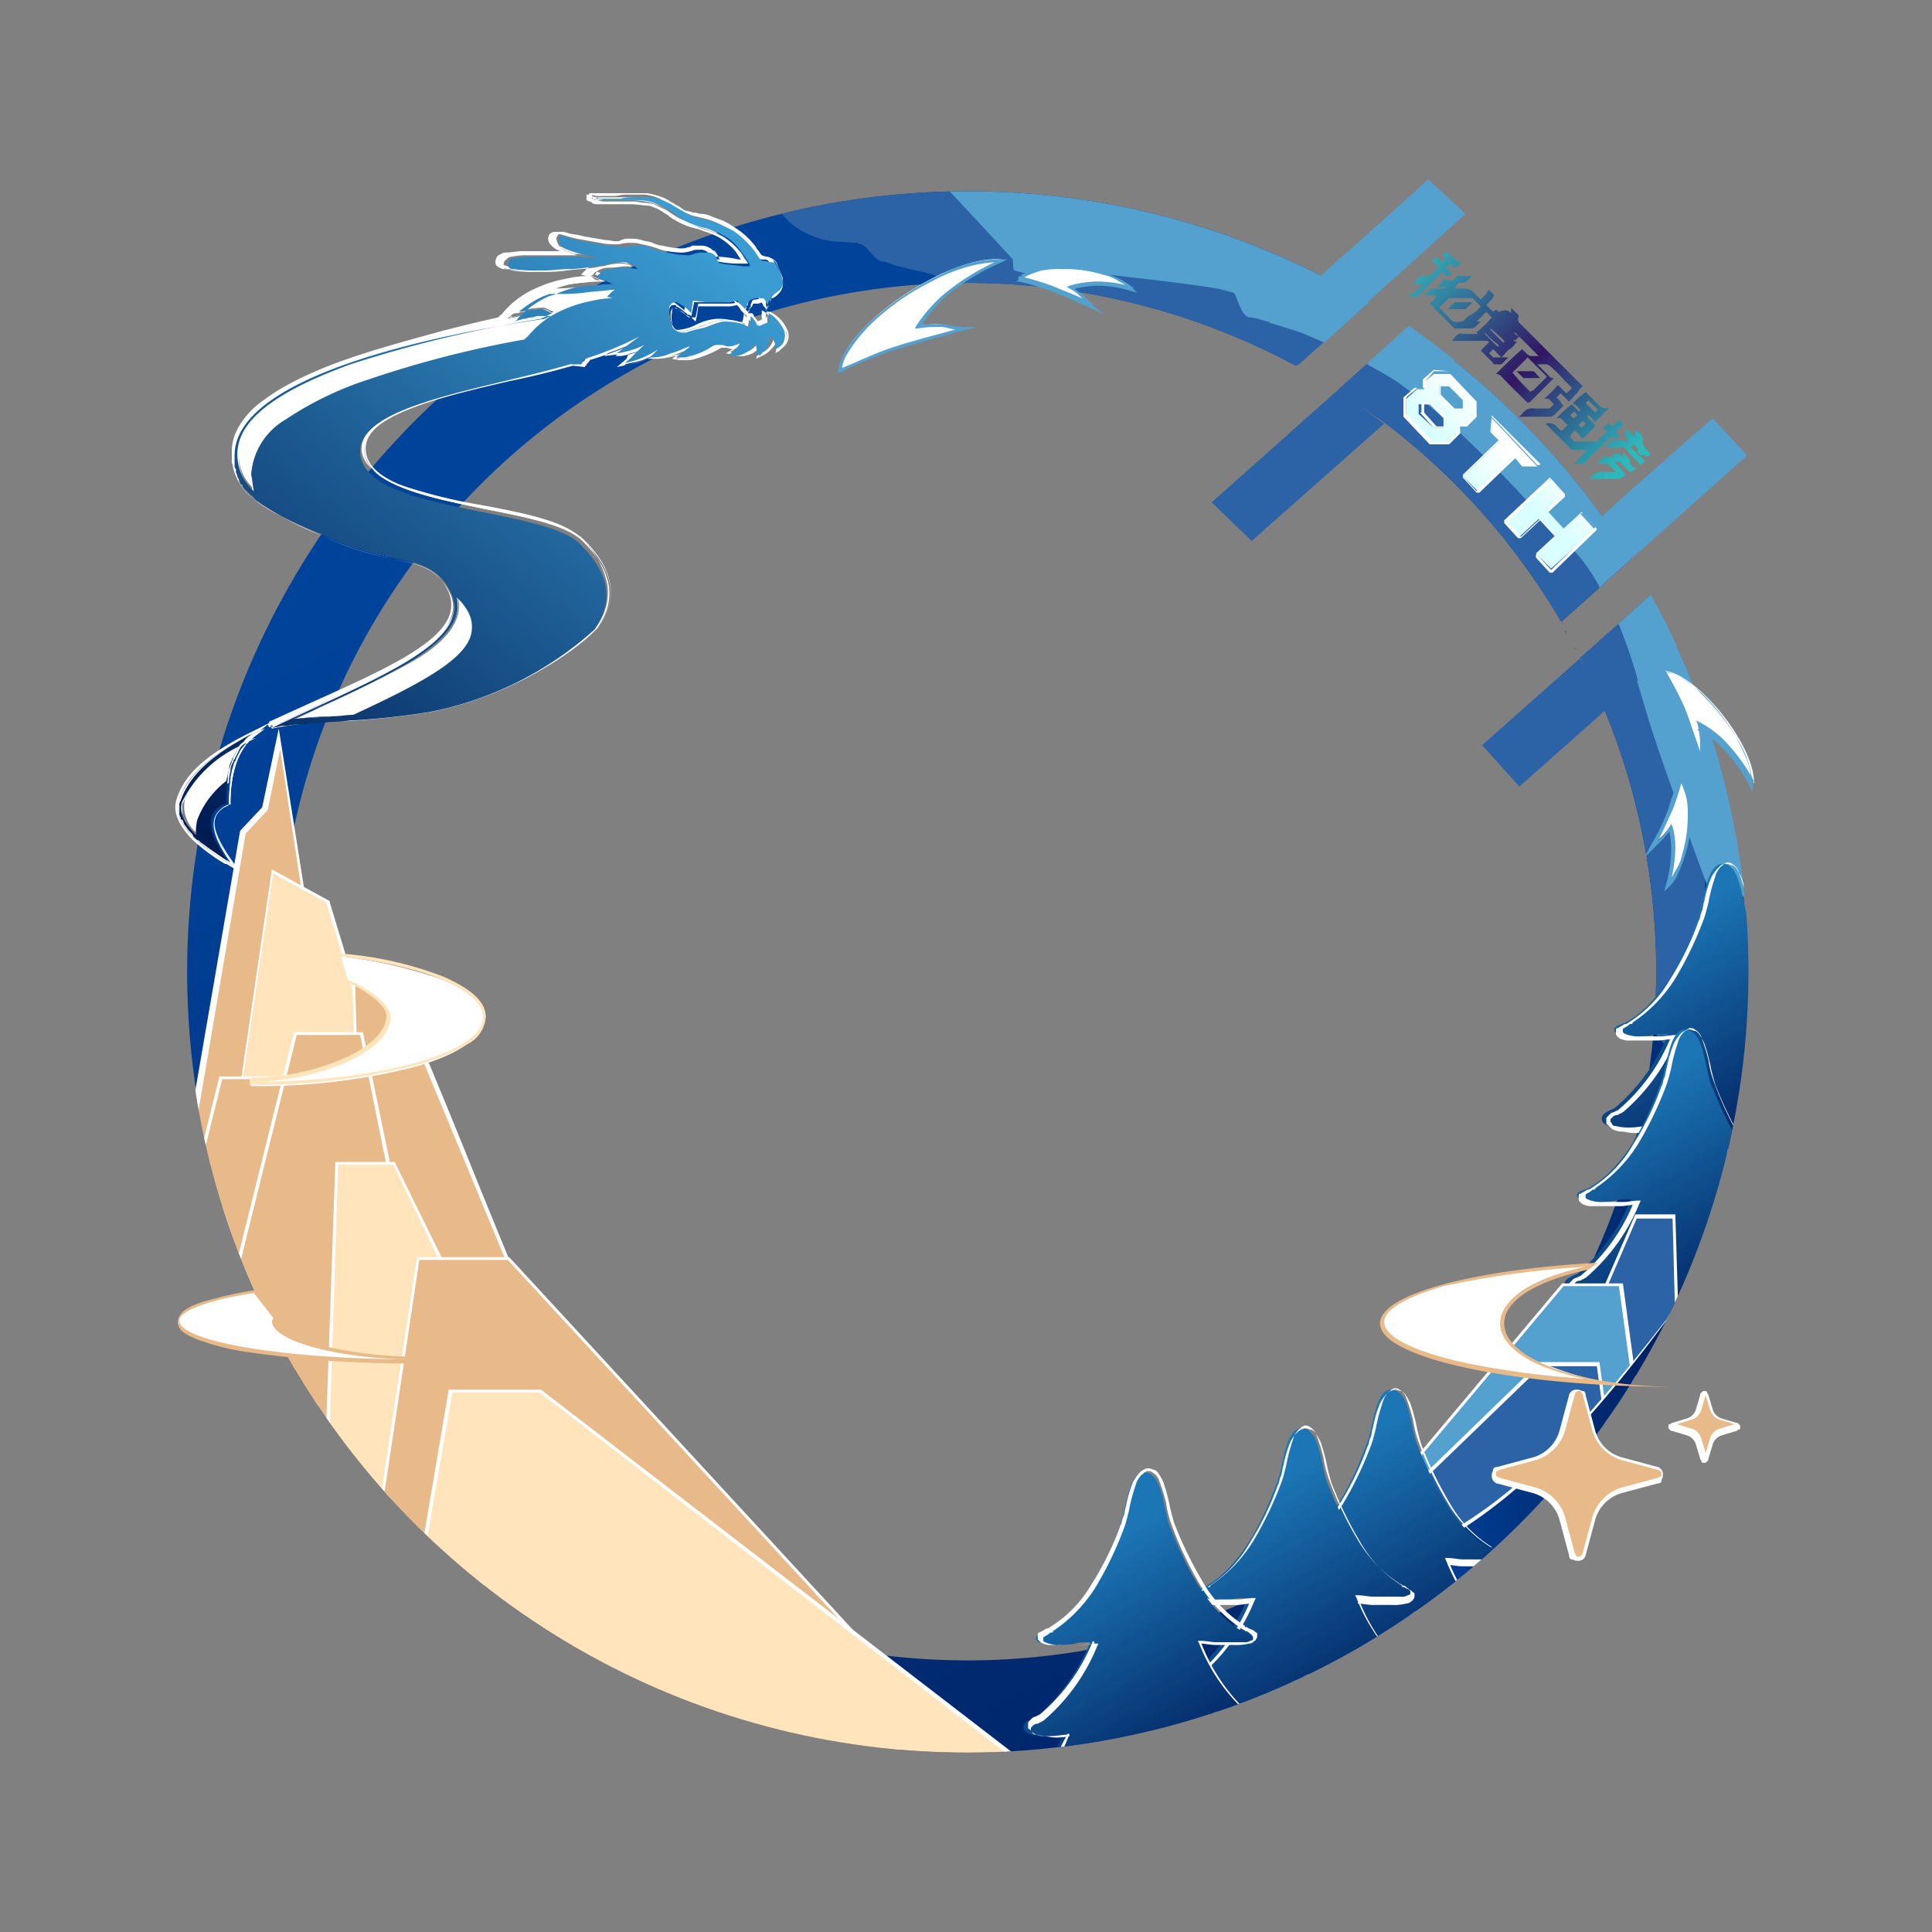 <svg id="图层_1" data-name="图层 1" xmlns="http://www.w3.org/2000/svg" xmlns:xlink="http://www.w3.org/1999/xlink" viewBox="0 0 140 140"><rect x="0" y="0" width="140" height="140" fill="#808080" stroke="none"/><defs><style>.cls-1{fill:none;}.cls-2{clip-path:url(#clip-path);}.cls-3{fill:url(#未命名的渐变);}.cls-4{fill:#2c63a7;}.cls-5{fill:#54a0ce;}.cls-6{clip-path:url(#clip-path-4);}.cls-7{fill:#e8ba89;}.cls-8{fill:#fff;}.cls-9{fill:#ffe4bc;}.cls-10{fill:url(#未命名的渐变_2);}.cls-11{fill:url(#未命名的渐变_3);}.cls-12{fill:url(#未命名的渐变_4);}.cls-13{fill:url(#未命名的渐变_5);}.cls-14{fill:url(#未命名的渐变_6);}.cls-15{fill:url(#未命名的渐变_7);}.cls-16{fill:url(#未命名的渐变_8);}.cls-17{fill:url(#未命名的渐变_9);}.cls-18{fill:url(#未命名的渐变_10);}.cls-19{fill:url(#未命名的渐变_11);}.cls-20{fill:url(#未命名的渐变_12);}.cls-21{fill:url(#未命名的渐变_13);}.cls-22{fill:url(#未命名的渐变_14);}.cls-23{fill:url(#未命名的渐变_15);}.cls-24{fill:url(#未命名的渐变_16);}.cls-25{fill:url(#未命名的渐变_17);}.cls-26{fill:url(#未命名的渐变_18);}.cls-27{fill:url(#未命名的渐变_19);}.cls-28{fill:url(#未命名的渐变_20);}.cls-29{fill:url(#未命名的渐变_21);}.cls-30{fill:url(#未命名的渐变_22);}.cls-31{fill:url(#未命名的渐变_23);}.cls-32{fill:url(#未命名的渐变_24);}.cls-33{fill:url(#未命名的渐变_25);}.cls-34{fill:url(#未命名的渐变_26);}.cls-35{fill:url(#未命名的渐变_27);}.cls-36{fill:url(#未命名的渐变_28);}.cls-37{fill:url(#未命名的渐变_29);}.cls-38{fill:url(#未命名的渐变_30);}.cls-39{fill:url(#未命名的渐变_31);}.cls-40{fill:url(#未命名的渐变_32);}.cls-41{fill:url(#未命名的渐变_34);}.cls-42{fill:url(#未命名的渐变_36);}.cls-43{fill:url(#未命名的渐变_41);}.cls-44{fill:url(#未命名的渐变_44);}.cls-45{fill:url(#未命名的渐变_47);}.cls-46{fill:url(#未命名的渐变_50);}.cls-47{fill:url(#未命名的渐变_51);}.cls-48{fill:url(#未命名的渐变_54);}.cls-49{fill:url(#未命名的渐变_55);}.cls-50{fill:url(#未命名的渐变_66);}.cls-51{fill:url(#未命名的渐变_72);}.cls-52{fill:url(#未命名的渐变_74);}.cls-53{fill:url(#未命名的渐变_76);}.cls-54{fill:url(#未命名的渐变_78);}.cls-55{fill:url(#未命名的渐变_80);}.cls-56{fill:url(#未命名的渐变_90);}.cls-57{fill:url(#未命名的渐变_91);}.cls-58{fill:url(#未命名的渐变_92);}.cls-59{fill:url(#未命名的渐变_96);}.cls-60{fill:url(#未命名的渐变_98);}.cls-61{fill:url(#未命名的渐变_102);}.cls-62{fill:url(#未命名的渐变_103);}.cls-63{fill:url(#未命名的渐变_104);}.cls-64{fill:url(#未命名的渐变_105);}.cls-65{fill:url(#未命名的渐变_106);}.cls-66{fill:url(#未命名的渐变_107);}.cls-67{fill:url(#未命名的渐变_108);}.cls-68{fill:url(#未命名的渐变_109);}.cls-69{fill:url(#未命名的渐变_110);}.cls-70{fill:url(#未命名的渐变_111);}.cls-71{fill:url(#未命名的渐变_112);}.cls-72{fill:url(#未命名的渐变_113);}.cls-73{fill:url(#未命名的渐变_114);}.cls-74{fill:url(#未命名的渐变_115);}.cls-75{fill:url(#未命名的渐变_116);}.cls-76{fill:url(#未命名的渐变_117);}.cls-77{fill:url(#未命名的渐变_119);}.cls-78{fill:url(#未命名的渐变_120);}.cls-79{fill:url(#未命名的渐变_121);}.cls-80{fill:url(#未命名的渐变_122);}</style><clipPath id="clip-path"><path class="cls-1" d="M99.2,26.3l2.9-2.6a58.61,58.61,0,0,1,16.1,16.8h0l-2.2,2L113.2,45h-.1A49.48,49.48,0,0,0,97,28.3l.3-.2Zm20.4,16.8-.2.2-2.1,1.9-2.7,2.4h-.1A49.91,49.91,0,1,1,70.1,20.5a50.31,50.31,0,0,1,23.8,6l.3-.2L96,24.7h0l3.2-2.8a56.57,56.57,0,1,0,27.5,48.5A57.16,57.16,0,0,0,119.6,43.1Z"/></clipPath><linearGradient id="未命名的渐变" x1="-346.14" y1="-125.08" x2="-346.06" y2="-125.08" gradientTransform="matrix(1208.62, 1351.38, 1351.38, -1208.62, 587423.29, 316627.31)" gradientUnits="userSpaceOnUse"><stop offset="0" stop-color="#00439a"/><stop offset="1" stop-color="#001d5c"/></linearGradient><clipPath id="clip-path-4"><circle class="cls-1" cx="70.1" cy="70.4" r="56.6"/></clipPath><linearGradient id="未命名的渐变_2" x1="-348" y1="-125.56" x2="-347.92" y2="-125.56" gradientTransform="matrix(108.58, 196.91, 196.91, -108.58, 62630.1, 54958.4)" gradientUnits="userSpaceOnUse"><stop offset="0" stop-color="#1c76b5"/><stop offset="1" stop-color="#001d5c"/></linearGradient><linearGradient id="未命名的渐变_3" x1="-348.47" y1="-125.14" x2="-348.39" y2="-125.14" gradientTransform="matrix(108.58, 196.91, 196.91, -108.58, 62596.56, 55108.56)" xlink:href="#未命名的渐变_2"/><linearGradient id="未命名的渐变_4" x1="-346.52" y1="-122.42" x2="-346.44" y2="-122.42" gradientTransform="matrix(249.53, 0, 0, -249.53, 86569.11, -30439.28)" xlink:href="#未命名的渐变"/><linearGradient id="未命名的渐变_5" x1="-349.11" y1="-123.55" x2="-349.03" y2="-123.55" gradientTransform="matrix(108.58, 196.91, 196.91, -108.58, 62331.03, 55433.79)" xlink:href="#未命名的渐变_2"/><linearGradient id="未命名的渐变_6" x1="-349.07" y1="-123.19" x2="-348.99" y2="-123.19" gradientTransform="matrix(108.58, 196.91, 196.91, -108.58, 62249.99, 55467.82)" xlink:href="#未命名的渐变_2"/><linearGradient id="未命名的渐变_7" x1="-348.93" y1="-122.61" x2="-348.85" y2="-122.61" gradientTransform="matrix(108.58, 196.91, 196.91, -108.58, 62107.92, 55507.8)" xlink:href="#未命名的渐变_2"/><linearGradient id="未命名的渐变_8" x1="41.32" y1="69.99" x2="5.71" y2="111.53" gradientTransform="translate(0 -60.11)" gradientUnits="userSpaceOnUse"><stop offset="0" stop-color="#3a9cd2"/><stop offset="0.01" stop-color="#3a9cd2"/><stop offset="1" stop-color="#001c54"/></linearGradient><linearGradient id="未命名的渐变_9" x1="51.38" y1="78.62" x2="15.77" y2="120.15" xlink:href="#未命名的渐变_8"/><linearGradient id="未命名的渐变_10" x1="50.2" y1="77.6" x2="14.59" y2="119.14" xlink:href="#未命名的渐变_8"/><linearGradient id="未命名的渐变_11" x1="52.08" y1="79.22" x2="16.47" y2="120.75" xlink:href="#未命名的渐变_8"/><linearGradient id="未命名的渐变_12" x1="49.54" y1="77.04" x2="13.92" y2="118.57" xlink:href="#未命名的渐变_8"/><linearGradient id="未命名的渐变_13" x1="50.65" y1="77.99" x2="15.04" y2="119.53" xlink:href="#未命名的渐变_8"/><linearGradient id="未命名的渐变_14" x1="39.8" y1="68.69" x2="4.19" y2="110.23" xlink:href="#未命名的渐变_8"/><linearGradient id="未命名的渐变_15" x1="39.44" y1="68.38" x2="3.83" y2="109.92" xlink:href="#未命名的渐变_8"/><linearGradient id="未命名的渐变_16" x1="40.09" y1="68.93" x2="4.47" y2="110.47" xlink:href="#未命名的渐变_8"/><linearGradient id="未命名的渐变_17" x1="40.49" y1="69.27" x2="4.87" y2="110.81" xlink:href="#未命名的渐变_8"/><linearGradient id="未命名的渐变_18" x1="40.86" y1="69.6" x2="5.25" y2="111.13" xlink:href="#未命名的渐变_8"/><linearGradient id="未命名的渐变_19" x1="50.14" y1="77.55" x2="14.53" y2="119.09" xlink:href="#未命名的渐变_8"/><linearGradient id="未命名的渐变_20" x1="49.79" y1="77.25" x2="14.17" y2="118.79" xlink:href="#未命名的渐变_8"/><linearGradient id="未命名的渐变_21" x1="50.94" y1="78.24" x2="15.32" y2="119.77" xlink:href="#未命名的渐变_8"/><linearGradient id="未命名的渐变_22" x1="51.37" y1="78.61" x2="15.76" y2="120.14" xlink:href="#未命名的渐变_8"/><linearGradient id="未命名的渐变_23" x1="50.11" y1="77.52" x2="14.49" y2="119.06" xlink:href="#未命名的渐变_8"/><linearGradient id="未命名的渐变_24" x1="49.65" y1="77.13" x2="14.03" y2="118.66" xlink:href="#未命名的渐变_8"/><linearGradient id="未命名的渐变_25" x1="49.56" y1="77.05" x2="13.94" y2="118.59" xlink:href="#未命名的渐变_8"/><linearGradient id="未命名的渐变_26" x1="49.8" y1="77.26" x2="14.18" y2="118.8" xlink:href="#未命名的渐变_8"/><linearGradient id="未命名的渐变_27" x1="49.16" y1="76.71" x2="13.54" y2="118.25" xlink:href="#未命名的渐变_8"/><linearGradient id="未命名的渐变_28" x1="50.56" y1="77.91" x2="14.95" y2="119.45" xlink:href="#未命名的渐变_8"/><linearGradient id="未命名的渐变_29" x1="49.43" y1="76.94" x2="13.82" y2="118.48" xlink:href="#未命名的渐变_8"/><linearGradient id="未命名的渐变_30" x1="38.86" y1="67.88" x2="3.25" y2="109.42" xlink:href="#未命名的渐变_8"/><linearGradient id="未命名的渐变_31" x1="48.91" y1="76.49" x2="13.29" y2="118.03" xlink:href="#未命名的渐变_8"/><linearGradient id="未命名的渐变_32" x1="39.13" y1="68.11" x2="3.51" y2="109.65" xlink:href="#未命名的渐变_8"/><linearGradient id="未命名的渐变_34" x1="46.56" y1="74.48" x2="10.95" y2="116.02" xlink:href="#未命名的渐变_8"/><linearGradient id="未命名的渐变_36" x1="45.98" y1="73.98" x2="10.36" y2="115.52" xlink:href="#未命名的渐变_8"/><linearGradient id="未命名的渐变_41" x1="-342.97" y1="-128.18" x2="-342.89" y2="-128.18" gradientTransform="matrix(139.41, -148.16, -148.16, -139.41, 28844.43, -68629.15)" xlink:href="#未命名的渐变_8"/><linearGradient id="未命名的渐变_44" x1="49.55" y1="77.05" x2="13.94" y2="118.59" xlink:href="#未命名的渐变_8"/><linearGradient id="未命名的渐变_47" x1="50.38" y1="77.76" x2="14.76" y2="119.29" xlink:href="#未命名的渐变_8"/><linearGradient id="未命名的渐变_50" x1="21.02" y1="113.52" x2="8.07" y2="128.62" xlink:href="#未命名的渐变_8"/><linearGradient id="未命名的渐变_51" x1="50.75" y1="78.07" x2="15.13" y2="119.61" xlink:href="#未命名的渐变_8"/><linearGradient id="未命名的渐变_54" x1="49.73" y1="77.2" x2="14.11" y2="118.74" xlink:href="#未命名的渐变_8"/><linearGradient id="未命名的渐变_55" x1="49.53" y1="77.03" x2="13.92" y2="118.57" xlink:href="#未命名的渐变_8"/><linearGradient id="未命名的渐变_66" x1="46.61" y1="74.52" x2="10.99" y2="116.06" xlink:href="#未命名的渐变_8"/><linearGradient id="未命名的渐变_72" x1="45.98" y1="73.98" x2="10.36" y2="115.52" xlink:href="#未命名的渐变_8"/><linearGradient id="未命名的渐变_74" x1="45.49" y1="73.56" x2="9.87" y2="115.1" xlink:href="#未命名的渐变_8"/><linearGradient id="未命名的渐变_76" x1="48.89" y1="76.48" x2="13.28" y2="118.02" xlink:href="#未命名的渐变_8"/><linearGradient id="未命名的渐变_78" x1="49.7" y1="77.17" x2="14.09" y2="118.71" xlink:href="#未命名的渐变_8"/><linearGradient id="未命名的渐变_80" x1="45.79" y1="73.82" x2="10.17" y2="115.36" xlink:href="#未命名的渐变_8"/><linearGradient id="未命名的渐变_90" x1="45.76" y1="73.79" x2="10.14" y2="115.33" xlink:href="#未命名的渐变_8"/><linearGradient id="未命名的渐变_91" x1="45.49" y1="73.56" x2="9.87" y2="115.1" xlink:href="#未命名的渐变_8"/><linearGradient id="未命名的渐变_92" x1="45.9" y1="73.92" x2="10.29" y2="115.46" xlink:href="#未命名的渐变_8"/><linearGradient id="未命名的渐变_96" x1="39.9" y1="68.77" x2="4.29" y2="110.31" xlink:href="#未命名的渐变_8"/><linearGradient id="未命名的渐变_98" x1="39.57" y1="68.48" x2="3.95" y2="110.02" xlink:href="#未命名的渐变_8"/><linearGradient id="未命名的渐变_102" x1="48.74" y1="75.16" x2="13.76" y2="119.37" xlink:href="#未命名的渐变_8"/><linearGradient id="未命名的渐变_103" x1="49.71" y1="75.93" x2="14.74" y2="120.14" xlink:href="#未命名的渐变_8"/><linearGradient id="未命名的渐变_104" x1="-324.57" y1="-183.2" x2="-324.49" y2="-183.2" gradientTransform="matrix(7.93, -8.43, -8.43, -7.93, 1072.44, -4167.02)" xlink:href="#未命名的渐变_8"/><linearGradient id="未命名的渐变_105" x1="-324.57" y1="-183.21" x2="-324.49" y2="-183.21" gradientTransform="matrix(7.93, -8.43, -8.43, -7.93, 1072.44, -4167.02)" xlink:href="#未命名的渐变_8"/><linearGradient id="未命名的渐变_106" x1="-345.79" y1="-126.2" x2="-345.71" y2="-126.2" gradientTransform="matrix(187.07, 175.02, 175.02, -187.07, 86876.85, 36932.25)" gradientUnits="userSpaceOnUse"><stop offset="0" stop-color="#32aeb7"/><stop offset="0.53" stop-color="#311664"/><stop offset="1" stop-color="#2db8bc"/></linearGradient><linearGradient id="未命名的渐变_107" x1="-345.79" y1="-126.19" x2="-345.71" y2="-126.19" gradientTransform="matrix(187.07, 175.02, 175.02, -187.07, 86874.83, 36934.42)" xlink:href="#未命名的渐变_106"/><linearGradient id="未命名的渐变_108" x1="-345.79" y1="-126.22" x2="-345.71" y2="-126.22" gradientTransform="matrix(187.07, 175.02, 175.02, -187.07, 86881.72, 36927.05)" xlink:href="#未命名的渐变_106"/><linearGradient id="未命名的渐变_109" x1="-345.79" y1="-126.17" x2="-345.71" y2="-126.17" gradientTransform="matrix(187.07, 175.02, 175.02, -187.07, 86870.98, 36938.52)" xlink:href="#未命名的渐变_106"/><linearGradient id="未命名的渐变_110" x1="-345.79" y1="-126.21" x2="-345.71" y2="-126.21" gradientTransform="matrix(187.07, 175.02, 175.02, -187.07, 86879.84, 36929.06)" xlink:href="#未命名的渐变_106"/><linearGradient id="未命名的渐变_111" x1="-345.79" y1="-126.15" x2="-345.71" y2="-126.15" gradientTransform="matrix(187.07, 175.02, 175.02, -187.07, 86867.74, 36941.99)" xlink:href="#未命名的渐变_106"/><linearGradient id="未命名的渐变_112" x1="-345.79" y1="-126.27" x2="-345.71" y2="-126.27" gradientTransform="matrix(187.07, 175.02, 175.02, -187.07, 86890.56, 36917.6)" xlink:href="#未命名的渐变_106"/><linearGradient id="未命名的渐变_113" x1="-345.79" y1="-126.21" x2="-345.71" y2="-126.21" gradientTransform="matrix(187.07, 175.02, 175.02, -187.07, 86880.09, 36928.8)" xlink:href="#未命名的渐变_106"/><linearGradient id="未命名的渐变_114" x1="-345.79" y1="-126.22" x2="-345.71" y2="-126.22" gradientTransform="matrix(187.07, 175.02, 175.02, -187.07, 86881.2, 36927.6)" xlink:href="#未命名的渐变_106"/><linearGradient id="未命名的渐变_115" x1="-345.79" y1="-126.19" x2="-345.71" y2="-126.19" gradientTransform="matrix(187.07, 175.02, 175.02, -187.07, 86875.6, 36933.59)" xlink:href="#未命名的渐变_106"/><linearGradient id="未命名的渐变_116" x1="-345.79" y1="-126.2" x2="-345.71" y2="-126.2" gradientTransform="matrix(187.07, 175.02, 175.02, -187.07, 86878.22, 36930.79)" xlink:href="#未命名的渐变_106"/><linearGradient id="未命名的渐变_117" x1="-346.14" y1="-125.39" x2="-346.06" y2="-125.39" gradientTransform="matrix(1208.62, 1351.38, 1351.38, -1208.62, 587872.86, 316225.22)" xlink:href="#未命名的渐变"/><linearGradient id="未命名的渐变_119" x1="-346.14" y1="-125.39" x2="-346.06" y2="-125.39" gradientTransform="matrix(1208.62, 1351.38, 1351.38, -1208.62, 587875.73, 316222.7)" xlink:href="#未命名的渐变"/><linearGradient id="未命名的渐变_120" x1="-343.09" y1="-123.47" x2="-343.01" y2="-123.47" gradientTransform="matrix(-35.07, 35.07, 35.07, 35.07, -7596.12, 16390.02)" gradientUnits="userSpaceOnUse"><stop offset="0" stop-color="#fff"/><stop offset="0.01" stop-color="#fff"/><stop offset="1" stop-color="#d9fffe"/></linearGradient><linearGradient id="未命名的渐变_121" x1="-343.09" y1="-124.73" x2="-343.01" y2="-124.73" gradientTransform="matrix(-35.07, 35.07, 35.07, 35.07, -7548.48, 16439.48)" xlink:href="#未命名的渐变_120"/><linearGradient id="未命名的渐变_122" x1="-343.08" y1="-126.13" x2="-343" y2="-126.13" gradientTransform="matrix(-35.07, 35.07, 35.07, 35.07, -7493.83, 16489.85)" xlink:href="#未命名的渐变_120"/></defs><g id="龙"><g class="cls-2"><path class="cls-3" d="M126.6,70.4A56.6,56.6,0,1,1,70,13.8,56.61,56.61,0,0,1,126.6,70.4ZM70.1,20.5A49.9,49.9,0,1,0,120,70.4,49.91,49.91,0,0,0,70.1,20.5Z"/></g><g class="cls-2"><path class="cls-4" d="M123.5,56l-8.3-25.3L92.9,16.4s-10.4-4-11-4l-14.2.1c-.2.1-8.9.1-9.3.5s-2.2,1.8-2.2,1.8a5,5,0,0,0,2.7,2.3,5,5,0,0,0,1.6.4c.3,0,1.4.1,1.5.1a.37.37,0,0,1,.3.1c.2,0,.1,0,.3.1s.6.7,1,1,.2,0,.9.3,3.1.7,3.3.9.6.3,1.3.7h.8a49.91,49.91,0,0,1,49.9,49.9c0,1.3-.1,2.6-.2,3.9l1.2,1.4s2.6-8.4,2.6-8.7C123.7,66.7,123.5,56,123.5,56Z"/></g><g class="cls-2"><path class="cls-5" d="M113.1,26.2l-25.3-13-10.7-.7-9.8-.2c.2.1,6.1,6.5,6.1,6.5s0,.8.1.8L75,20h.7l.3-.2a4.33,4.33,0,0,0,.5.1c.1,0,.8.2.8.3a4.23,4.23,0,0,1,.7.5h.9l.1-.5.1-.3a.35.35,0,0,1,.2-.1c.1,0,8.3.9,9.3,1.2s.8.1,1,.6.5,1.4,1,1.4,2.7.8,3.2.9a49.16,49.16,0,0,1,7,3.5c2.1,1.3,5,3.7,9.4,8.4s4.3,4.2,5.8,7,2,4.4,3.3,8.8,5.7,16,5.7,16l3.2-6.4C128.4,61.1,113.1,26.2,113.1,26.2Z"/></g><g class="cls-6"><path class="cls-7" d="M22.1,65.4l-1.9-12-1,5-1.6,1.7L12.7,89s4.5.9,4.7.9S22.1,65.4,22.1,65.4Z"/></g><g class="cls-6"><path class="cls-8" d="M22.1,65.4h.1l-2-12.6L19,58.5l-1.6,1.7-5,29h.1l2.3.4c.6.1,1.2.2,1.6.3.2,0,.4.1.6.1h.4v-.2c0-.1,0-.1.1-.2.1-.3.2-.9.4-1.8,1.2-5.9,4.3-22.6,4.3-22.6h0l-.1.2H22v.3c-.2,1.3-1.4,7.4-2.4,13.2-.5,2.9-1.1,5.7-1.5,7.7-.2,1-.4,1.9-.5,2.5a6.37,6.37,0,0,1-.2.7V90h0l.1.1-.1-.1h0l.1.1-.1-.1.1.1V90h-.1l.1.1V90h-.1a5.76,5.76,0,0,1-1-.2c-.7-.1-1.6-.3-2.3-.4a6.37,6.37,0,0,1-.9-.2,1,1,0,0,1-.4-.1v.1h.1l4.9-28.8,1.6-1.7.9-4.4L22,65.5l.1-.1h0Z"/></g><g class="cls-6"><path class="cls-9" d="M32.4,94.3c-.2-.9-8.6-28.8-8.6-28.8l-4-2.2-5.4,37.3,9.7-1.9,8.2,4.4Z"/></g><g class="cls-6"><path class="cls-8" d="M32.4,94.3h.1v-.2c-.2-.6-.8-2.7-1.6-5.5-2.5-8.4-7-23.2-7-23.2v-.1L19.7,63l-5.5,37.6L24,98.7l8.4,4.5.1-9h0l-.1.1h-.1l-.1,8.6L24,98.5l-9.6,1.8,5.4-37,3.8,2.1.1-.1h-.1a.77.77,0,0,0,.1.3c.5,1.5,2.5,8.5,4.6,15.1,1,3.3,2,6.6,2.7,9.1.4,1.2.7,2.3.9,3a4.65,4.65,0,0,0,.3.9c0,.1.1.2.1.3v.1h.1Z"/></g><g class="cls-6"><path class="cls-7" d="M40.7,101.1c-.2-.7-12-29.4-12-29.4l-3-1.7L26,84l2.9,13.1,6.3,3.4Z"/></g><g class="cls-6"><path class="cls-8" d="M40.7,101.1h.1s0-.1-.1,0c.1-.2,0-.4-.1-.7-.8-2.2-3.8-9.3-6.5-16s-5.3-12.8-5.3-12.8h0l-3.3-1.8L25.9,84l2.9,13.2,6.4,3.4,5.7.6V101l-.2.1V101l-5.5-.6L29,97,26.1,84l-.4-13.8,2.9,1.6.1-.1-.1.1a.77.77,0,0,0,.1.3c.6,1.6,3.6,8.7,6.4,15.5,1.4,3.4,2.8,6.7,3.8,9.2.5,1.3.9,2.3,1.2,3.1a2.3,2.3,0,0,1,.3.9c0,.1.1.2.1.3v.1h0l.2-.1v0Z"/></g><g class="cls-6"><polygon class="cls-7" points="23 89.2 20.8 78.1 16 78.1 9.1 105.7 22.9 113.6 23 89.2"/></g><g class="cls-6"><polygon class="cls-8" points="23 89.2 23.1 89.2 20.9 78 15.9 78 9 105.8 23 113.8 23.1 89.2 23.1 89.2 23 89.2 22.9 89.2 22.7 113.4 9.3 105.6 16.1 78.2 20.7 78.2 22.9 89.2 23 89.2 22.9 89.2 23 89.2"/></g><g class="cls-6"><polygon class="cls-7" points="28.4 85.9 26.2 74.9 21.4 74.9 14.6 102.4 28.3 110.4 28.4 85.9"/></g><g class="cls-6"><polygon class="cls-8" points="28.4 85.9 28.6 85.9 26.3 74.8 21.3 74.8 14.4 102.5 28.4 110.6 28.6 85.9 28.6 85.9 28.4 85.9 28.3 85.9 28.2 110.2 14.7 102.4 21.5 75 26.1 75 28.3 85.9 28.4 85.9 28.3 85.9 28.4 85.9"/></g><g class="cls-6"><polygon class="cls-9" points="34.5 96.7 28.6 84.3 24.4 84.3 23.3 115.8 34.3 120.4 36.4 105 34.5 96.7"/></g><g class="cls-6"><polygon class="cls-8" points="34.5 96.7 34.7 96.6 28.6 84.2 24.3 84.2 23.2 115.9 34.4 120.6 36.5 104.9 34.7 96.6 34.7 96.6 34.5 96.7 34.4 96.7 36.2 105 34.2 120.2 23.5 115.7 24.5 84.4 28.5 84.4 34.4 96.7 34.5 96.7 34.4 96.7 34.5 96.7"/></g><g class="cls-6"><polygon class="cls-7" points="30.3 91.2 36.8 91.2 61.7 118.1 66.8 131.2 24.1 132 30.3 91.2"/></g><g class="cls-6"><polygon class="cls-8" points="30.3 91.2 30.3 91.3 36.8 91.3 61.6 118.2 66.6 131.1 24.3 131.9 30.4 91.2 30.3 91.2 30.3 91.3 30.3 91.2 30.2 91.2 24 132.1 67 131.3 61.8 118.1 36.9 91.1 30.2 91.1 30.2 91.2 30.3 91.2"/></g><g class="cls-6"><path class="cls-10" d="M130.8,81.7c.9.1,3.1.2,2.8-.8-.1-.3-.7-.5-.9-.6a14.23,14.23,0,0,1-3.9-5.4c.4,0,.7.1,1.1.1s3.2.3,2.8-.5c-.1-.2-.6-.3-.8-.4-2.4-1.4-4-4.5-5.2-7.5-.5-1.2-.5-4-1.9-4-1.2,0-1.3,2.9-1.8,4-1.1,3-2.7,6.1-5.2,7.5-.2.1-.7.2-.8.4-.3.8,2.5.6,2.8.5s.7-.1,1.1-.1a14,14,0,0,1-3.9,5.4c-.2.1-.8.3-.9.6-.3,1,1.9.8,2.8.8-.3.6-.6,1.1-.8,1.6h13.2A2.35,2.35,0,0,0,130.8,81.7Z"/></g><g class="cls-6"><path class="cls-8" d="M130.8,81.7v.1c.3,0,.7.1,1.1.1a4.48,4.48,0,0,0,1.2-.1c.2-.1.3-.1.4-.2s.1-.1.1-.2a.35.35,0,0,1,.1-.2V81h0a.22.22,0,0,0-.2-.2.76.76,0,0,0-.4-.2c-.1,0-.1-.1-.2-.1a.1.1,0,0,1-.1-.1h0a13.41,13.41,0,0,1-3.8-5.3l-.1.1v.1c.4,0,.7.1,1.1.1h1.3a3.75,3.75,0,0,0,1.1-.1.52.52,0,0,0,.4-.2.1.1,0,0,0,.1-.1.35.35,0,0,0,.1-.2v-.2c0-.1-.1-.1-.2-.2s-.2-.1-.4-.2-.1-.1-.2-.1-.1,0-.1-.1a8.93,8.93,0,0,1-3-3.1,28.58,28.58,0,0,1-2.1-4.3c-.1-.3-.2-.7-.3-1.1a13.32,13.32,0,0,0-.5-1.9,4.35,4.35,0,0,0-.4-.7c-.1-.1-.2-.2-.3-.2s-.2-.1-.4-.1h0v0a.55.55,0,0,0-.5.2,2.76,2.76,0,0,0-.6.8,8.45,8.45,0,0,0-.5,1.7c-.1.3-.1.6-.2.8s-.1.5-.2.6A21.43,21.43,0,0,1,121,71a8.93,8.93,0,0,1-3,3.1.35.35,0,0,1-.2.1c-.1,0-.2.1-.4.2s-.1.1-.2.1-.1.1-.1.2h0v.2c0,.1,0,.1.1.2s.2.2.3.2a1.27,1.27,0,0,0,.6.1h2c.4,0,.7-.1,1.1-.1v-.1l-.1-.1a13.67,13.67,0,0,1-3.8,5.3.35.35,0,0,1-.2.1c-.1.1-.3.1-.4.2s-.1.1-.2.2-.1.1-.1.2h0v.2c0,.1,0,.2.1.2l.3.3a1.45,1.45,0,0,0,.7.2c.3,0,.5.1.8.1a3.75,3.75,0,0,0,1.1-.1v-.1l-.1-.1a11.94,11.94,0,0,0-.8,1.6l-.1.2h13.7l-.1-.2c-.6-.7-.8-1.2-1.2-1.7h0v0l-.1.1c.3.6.6,1.1.9,1.6l.1-.1v-.1H118.5v.1l.1.1a8,8,0,0,0,.8-1.6l.1-.2h-.2c-.3,0-.7.1-1.1.1a3.75,3.75,0,0,1-1.1-.1c-.2,0-.3-.1-.3-.2l-.1-.1v-.2h0l.1-.1a.52.52,0,0,1,.4-.2c.1,0,.1-.1.2-.1s.1-.1.2-.1a14,14,0,0,0,3.9-5.4l.1-.2h-.2c-.3,0-.7.1-1.1.1H119a2.79,2.79,0,0,1-1-.1c-.1,0-.2-.1-.3-.1l-.1-.1v-.2h0a.1.1,0,0,1,.1-.1c.1-.1.2-.1.3-.2s.1-.1.2-.1.1,0,.1-.1a10.56,10.56,0,0,0,3.1-3.2,25.62,25.62,0,0,0,2.1-4.4c.1-.3.2-.7.3-1.1a13.32,13.32,0,0,1,.5-1.9,1.61,1.61,0,0,1,.4-.7c.1-.1.2-.1.2-.2a.35.35,0,0,0,.2-.1h0c.2,0,.3,0,.4.1a1,1,0,0,1,.5.6,15.6,15.6,0,0,1,.5,1.6,7.49,7.49,0,0,0,.4,1.6,25.31,25.31,0,0,0,2.1,4.4,10.56,10.56,0,0,0,3.1,3.2c.1,0,.1.1.2.1s.2.1.4.2a.1.1,0,0,1,.1.1l.1.1v.2a.35.35,0,0,1-.2.1.75.75,0,0,1-.5.1h-2c-.4,0-.7-.1-1.1-.1h-.2l.1.2a13.25,13.25,0,0,0,3.9,5.4h0c.1,0,.1.1.2.1s.3.1.4.2a.1.1,0,0,1,.1.1l.1.1h0v.2c0,.1-.1.1-.2.2s-.4.1-.6.2-.5.1-.8.1a3.75,3.75,0,0,1-1.1-.1h-.2l.1.2Z"/></g><g class="cls-6"><path class="cls-11" d="M128.1,93.7c.9.1,3.1.2,2.8-.8-.1-.3-.7-.5-.9-.6a14.23,14.23,0,0,1-3.9-5.4c.3,0,.7.1,1.1.1s3.2.3,2.8-.5c-.1-.2-.6-.3-.8-.4-2.4-1.4-4-4.5-5.2-7.5-.5-1.2-.5-4-1.9-4-1.2,0-1.3,2.9-1.8,4-1.1,3-2.7,6.1-5.2,7.5-.2.1-.7.2-.8.4-.3.8,2.5.6,2.8.5s.7-.1,1.1-.1a14,14,0,0,1-3.9,5.4c-.2.1-.8.3-.9.6-.3,1,1.9.8,2.8.8-.3.6-.6,1.1-.8,1.6H129C128.7,94.8,128.4,94.2,128.1,93.7Z"/></g><g class="cls-6"><path class="cls-8" d="M128.1,93.7v.1c.3,0,.7.1,1.1.1a4.48,4.48,0,0,0,1.2-.1c.2-.1.3-.1.4-.2s.1-.1.1-.2a.35.35,0,0,1,.1-.2V93h0a.22.22,0,0,0-.2-.2.76.76,0,0,0-.4-.2c-.1,0-.1-.1-.2-.1a.1.1,0,0,1-.1-.1h0a13.41,13.41,0,0,1-3.8-5.3l-.1.1v.1c.3,0,.7.1,1.1.1h1.3a3.75,3.75,0,0,0,1.1-.1.52.52,0,0,0,.4-.2.1.1,0,0,0,.1-.1.35.35,0,0,0,.1-.2v-.2c0-.1-.1-.1-.2-.2s-.2-.1-.4-.2-.1-.1-.2-.1-.1,0-.1-.1a8.93,8.93,0,0,1-3-3.1,28.58,28.58,0,0,1-2.1-4.3c-.1-.3-.2-.7-.3-1.1a13.32,13.32,0,0,0-.5-1.9,4.35,4.35,0,0,0-.4-.7c-.1-.1-.2-.2-.3-.2s-.2-.1-.4-.1h0v0c-.2,0-.3.1-.5.2a2.76,2.76,0,0,0-.6.8,8.45,8.45,0,0,0-.5,1.7c-.1.3-.1.6-.2.8s-.1.5-.2.6a21.43,21.43,0,0,1-2.1,4.3,8.93,8.93,0,0,1-3,3.1.35.35,0,0,1-.2.1c-.1,0-.2.1-.4.2s-.1.1-.2.1-.1.1-.1.2h0v.2c0,.1,0,.1.1.2s.2.2.3.2a1.27,1.27,0,0,0,.6.1h2c.4,0,.7-.1,1.1-.1v-.1l-.1-.1a13.67,13.67,0,0,1-3.8,5.3.35.35,0,0,1-.2.1c-.1.1-.3.1-.4.2s-.1.1-.2.2-.1.1-.1.2h0v.2c0,.1,0,.2.1.2l.3.3a1.45,1.45,0,0,0,.7.2c.3,0,.5.1.8.1a3.75,3.75,0,0,0,1.1-.1v-.1l-.1-.1a11.94,11.94,0,0,0-.8,1.6l-.1.2h13.7l-.1-.2c-.5-.7-.8-1.2-1.2-1.7h0v0l-.1.1c.3.6.6,1.1.9,1.6l.1-.1v-.1H115.8v.1l.1.1a8,8,0,0,0,.8-1.6l.1-.2h-.2c-.3,0-.7.1-1.1.1a3.75,3.75,0,0,1-1.1-.1c-.2,0-.3-.1-.3-.2l-.1-.1v-.2h0l.1-.1a.52.52,0,0,1,.4-.2c.1,0,.1-.1.2-.1s.1-.1.2-.1a14,14,0,0,0,3.9-5.4l.1-.2h-.2c-.3,0-.7.1-1.1.1h-1.3a2.79,2.79,0,0,1-1-.1c-.1,0-.2-.1-.3-.1l-.1-.1v-.2h0a.1.1,0,0,1,.1-.1c.1-.1.2-.1.3-.2s.1-.1.2-.1.1,0,.1-.1a10.56,10.56,0,0,0,3.1-3.2,25.62,25.62,0,0,0,2.1-4.4c.1-.3.2-.7.3-1.1a13.32,13.32,0,0,1,.5-1.9,1.61,1.61,0,0,1,.4-.7c.1-.1.2-.1.2-.2a.35.35,0,0,0,.2-.1h0c.2,0,.3,0,.4.1a1,1,0,0,1,.5.6,15.6,15.6,0,0,1,.5,1.6,7.49,7.49,0,0,0,.4,1.6,25.31,25.31,0,0,0,2.1,4.4,9.53,9.53,0,0,0,3.1,3.2c.1,0,.1.1.2.1s.2.1.4.2a.1.1,0,0,1,.1.1l.1.1v.2a.35.35,0,0,1-.2.1.75.75,0,0,1-.5.1h-2c-.3,0-.7-.1-1.1-.1h-.2l.1.2a13.25,13.25,0,0,0,3.9,5.4h0c.1,0,.1.1.2.1s.3.1.4.2a.1.1,0,0,1,.1.1l.1.1h0v.2c0,.1-.1.1-.2.2s-.4.1-.6.2-.5.1-.8.1a3.75,3.75,0,0,1-1.1-.1h-.2l.1.2Z"/></g><g class="cls-6"><polygon class="cls-9" points="32.7 100.8 39.2 100.8 74.6 128.2 69.2 135.9 26.5 136.7 32.7 100.8"/></g><g class="cls-6"><polygon class="cls-8" points="32.7 100.8 32.7 100.9 39.1 100.9 74.4 128.2 69.1 135.8 26.6 136.5 32.8 100.8 32.7 100.8 32.7 100.9 32.7 100.8 32.5 100.8 26.4 136.8 69.2 136.1 74.8 128.1 39.2 100.7 32.5 100.7 32.5 100.8 32.7 100.8"/></g><g class="cls-6"><polygon class="cls-4" points="114.7 97 118.6 88.2 121.3 88.2 122 110.8 114.8 114.1 113.5 103 114.7 97"/></g><g class="cls-6"><polygon class="cls-8" points="114.7 97 114.8 97.1 118.6 88.3 121.2 88.3 121.8 110.7 114.9 113.9 113.6 103 114.8 97 114.7 97 114.8 97.1 114.7 97 114.6 97 113.4 103 114.7 114.2 122.1 110.8 121.4 88 118.5 88 114.6 97 114.6 97 114.7 97"/></g><g class="cls-6"><polygon class="cls-5" points="117.4 93.1 113.2 93.1 97 112.4 93.7 121.8 121.5 122.4 117.4 93.1"/></g><g class="cls-6"><polygon class="cls-8" points="117.4 93.1 117.4 93 113.2 93 96.9 112.4 93.5 121.9 121.6 122.5 117.6 93 117.4 93 117.4 93.1 117.3 93.1 121.3 122.3 93.9 121.7 97.1 112.5 113.3 93.2 117.4 93.2 117.4 93.1 117.3 93.1 117.4 93.1"/></g><g class="cls-6"><polygon class="cls-4" points="115.8 98.9 111.6 98.9 88.6 121.2 92.1 127.6 119.8 128.2 115.8 98.9"/></g><g class="cls-6"><polygon class="cls-8" points="115.8 98.9 115.8 98.7 111.6 98.7 88.4 121.2 92 127.7 120 128.3 115.9 98.7 115.8 98.7 115.8 98.9 115.7 98.9 119.7 128 92.2 127.4 88.7 121.2 111.7 99 115.8 99 115.8 98.9 115.7 98.9 115.8 98.9"/></g><g class="cls-6"><path class="cls-12" d="M121.7,94.4c-4.2,5.5-9.4,12.2-15.7,16.2s-2.4,10.7-2.4,10.7l18.8-17.8Z"/></g><g class="cls-6"><path class="cls-8" d="M121.7,94.4h0c-4.2,5.4-9.5,12.2-15.8,16.1a8.22,8.22,0,0,0-2.9,3,6.59,6.59,0,0,0-.8,3.2,9.84,9.84,0,0,0,1.2,4.6l.1.1,18.9-17.9-.8-9.3.1.2h0l.7,9-18.8,17.8.1.1h.1a9.49,9.49,0,0,1-1.2-4.6,7,7,0,0,1,.7-3.1,7.61,7.61,0,0,1,2.8-2.9c6.2-4,11.5-10.7,15.6-16.3Z"/></g><g class="cls-6"><path class="cls-13" d="M106.8,119.8c.9.1,3.1.2,2.8-.8-.1-.3-.7-.5-.9-.6a14.23,14.23,0,0,1-3.9-5.4c.3,0,.7.1,1.1.1s3.2.3,2.8-.5c-.1-.2-.6-.3-.8-.4-2.4-1.4-4-4.5-5.2-7.5-.5-1.2-.5-4-1.9-4-1.2,0-1.3,2.9-1.8,4-1.1,3-2.7,6.1-5.2,7.5-.2.1-.7.2-.8.4-.3.8,2.5.6,2.8.5s.7-.1,1.1-.1a14,14,0,0,1-3.9,5.4c-.2.1-.8.3-.9.6-.3,1,1.9.8,2.8.8-.3.6-.6,1.1-.8,1.6h13.2A2.7,2.7,0,0,0,106.8,119.8Z"/></g><g class="cls-6"><path class="cls-8" d="M106.8,119.8v.1c.3,0,.7.1,1.1.1a4.48,4.48,0,0,0,1.2-.1c.2-.1.3-.1.4-.2s.1-.1.1-.2a.35.35,0,0,1,.1-.2v-.2h0a.22.22,0,0,0-.2-.2.76.76,0,0,0-.4-.2c-.1,0-.1-.1-.2-.1a.1.1,0,0,1-.1-.1h0a13.41,13.41,0,0,1-3.8-5.3l-.1.1v.1c.3,0,.7.1,1.1.1h1.3a3.75,3.75,0,0,0,1.1-.1.52.52,0,0,0,.4-.2.1.1,0,0,0,.1-.1.35.35,0,0,0,.1-.2v-.2c0-.1-.1-.1-.2-.2s-.2-.1-.4-.2-.1-.1-.2-.1-.1,0-.1-.1a8.93,8.93,0,0,1-3-3.1,28.58,28.58,0,0,1-2.1-4.3c-.1-.3-.2-.7-.3-1.1a13.32,13.32,0,0,0-.5-1.9,4.35,4.35,0,0,0-.4-.7c-.1-.1-.2-.2-.3-.2s-.2-.1-.4-.1h0v0c-.2,0-.3.1-.5.2a2.76,2.76,0,0,0-.6.8,8.45,8.45,0,0,0-.5,1.7c-.1.3-.1.6-.2.8s-.1.5-.2.6a21.43,21.43,0,0,1-2.1,4.3,8.93,8.93,0,0,1-3,3.1.35.35,0,0,1-.2.1c-.1,0-.2.1-.4.2s-.1.1-.2.1-.1.1-.1.2h0v.2c0,.1,0,.1.1.2s.2.2.3.2a1.27,1.27,0,0,0,.6.1h2c.4,0,.7-.1,1.1-.1v-.1l-.1-.1a13.67,13.67,0,0,1-3.8,5.3h0a.35.35,0,0,1-.2.1c-.1.1-.3.1-.4.2s-.1.1-.2.2-.1.1-.1.2h0v.2c0,.1,0,.2.1.2l.3.3a1.45,1.45,0,0,0,.7.2c.3,0,.5.1.8.1a3.75,3.75,0,0,0,1.1-.1V120l-.1-.1a11.94,11.94,0,0,0-.8,1.6l-.1.2h13.7l-.1-.2a13.6,13.6,0,0,1-1.2-1.7h0v0l-.1.1c.3.6.6,1.1.8,1.6l.1-.1v-.1H94.4v.1l.1.1a8,8,0,0,0,.8-1.6l.1-.2h-.2c-.3,0-.7.1-1.1.1a3.75,3.75,0,0,1-1.1-.1c-.2,0-.3-.1-.3-.2l-.1-.1v-.2h0l.1-.1a.52.52,0,0,1,.4-.2c.1,0,.1-.1.2-.1s.1-.1.2-.1h0a14,14,0,0,0,3.9-5.4l.1-.2h-.2c-.3,0-.7.1-1.1.1H94.9a2.79,2.79,0,0,1-1-.1c-.1,0-.2-.1-.3-.1l-.1-.1v-.2h0a.1.1,0,0,1,.1-.1c.1-.1.2-.1.3-.2s.1-.1.2-.1.1,0,.1-.1a10.56,10.56,0,0,0,3.1-3.2,25.62,25.62,0,0,0,2.1-4.4c.1-.3.2-.7.3-1.1a13.32,13.32,0,0,1,.5-1.9,1.61,1.61,0,0,1,.4-.7c.1-.1.2-.1.2-.2a.35.35,0,0,0,.2-.1h0c.2,0,.3,0,.4.1a1,1,0,0,1,.5.6,15.6,15.6,0,0,1,.5,1.6,7.49,7.49,0,0,0,.4,1.6,25.31,25.31,0,0,0,2.1,4.4,9.53,9.53,0,0,0,3.1,3.2c.1,0,.1.1.2.1s.2.1.3.2a.1.1,0,0,1,.1.1l.1.1v.2a.35.35,0,0,1-.2.1.75.75,0,0,1-.5.1h-2c-.3,0-.7-.1-1.1-.1h-.2l.1.2a13.25,13.25,0,0,0,3.9,5.4h0c.1,0,.1.1.2.1s.3.1.4.2a.1.1,0,0,1,.1.1l.1.1h0v.2c0,.1-.1.1-.2.2s-.3.1-.6.2-.5.1-.8.1a3.75,3.75,0,0,1-1.1-.1h-.2l.1.2Z"/></g><g class="cls-6"><path class="cls-14" d="M100.3,122.6c.9.1,3.1.2,2.8-.8-.1-.3-.7-.5-.9-.6a14.23,14.23,0,0,1-3.9-5.4c.3,0,.7.1,1.1.1s3.2.3,2.8-.5c-.1-.2-.6-.3-.8-.4-2.4-1.4-4-4.5-5.2-7.5-.5-1.2-.5-4-1.9-4-1.2,0-1.3,2.9-1.8,4-1.1,3-2.7,6.1-5.2,7.5-.2.1-.7.2-.8.4-.3.8,2.5.6,2.8.5s.7-.1,1.1-.1a14,14,0,0,1-3.9,5.4c-.2.1-.8.3-.9.6-.3,1,1.9.8,2.8.8-.3.6-.6,1.1-.8,1.6h13.2A2.35,2.35,0,0,0,100.3,122.6Z"/></g><g class="cls-6"><path class="cls-8" d="M100.3,122.6v.1c.3,0,.7.1,1.1.1a4.48,4.48,0,0,0,1.2-.1c.2-.1.3-.1.4-.2s.1-.1.1-.2a.35.35,0,0,1,.1-.2v-.2h0a.22.22,0,0,0-.2-.2.76.76,0,0,0-.4-.2c-.1,0-.1-.1-.2-.1a.1.1,0,0,1-.1-.1h0a13.41,13.41,0,0,1-3.8-5.3l-.1.1v.1c.3,0,.7.1,1.1.1h1.3a3.75,3.75,0,0,0,1.1-.1.52.52,0,0,0,.4-.2.1.1,0,0,0,.1-.1.35.35,0,0,0,.1-.2v-.2c0-.1-.1-.1-.2-.2s-.2-.1-.4-.2-.1-.1-.2-.1-.1,0-.1-.1a8.93,8.93,0,0,1-3-3.1,28.58,28.58,0,0,1-2.1-4.3c-.1-.3-.2-.7-.3-1.1a13.32,13.32,0,0,0-.5-1.9,4.35,4.35,0,0,0-.4-.7c-.1-.1-.2-.2-.3-.2s-.2-.1-.4-.1h0v0c-.2,0-.3.1-.5.2a2.76,2.76,0,0,0-.6.8,8.45,8.45,0,0,0-.5,1.7c-.1.3-.1.6-.2.8s-.1.5-.2.6a21.43,21.43,0,0,1-2.1,4.3,8.93,8.93,0,0,1-3,3.1h0a.35.35,0,0,1-.2.1c-.1,0-.2.1-.4.2s-.1.1-.2.1-.1.1-.1.2h0v.2c0,.1,0,.1.1.2s.2.2.3.2a1.27,1.27,0,0,0,.6.1h2c.4,0,.7-.1,1.1-.1v-.1l-.1-.1a13.67,13.67,0,0,1-3.8,5.3h0a.35.35,0,0,1-.2.1c-.1.1-.3.1-.4.2s-.1.1-.2.2-.1.1-.1.2h0v.2c0,.1,0,.2.1.2l.3.3a1.45,1.45,0,0,0,.7.2c.3,0,.5.1.8.1a3.75,3.75,0,0,0,1.1-.1v-.1l-.1-.1a11.94,11.94,0,0,0-.8,1.6l-.1.2h13.7l-.1-.2c-.6-.7-.8-1.2-1.2-1.7h0v0l-.1.1c.3.6.6,1.1.8,1.6l.1-.1V124H87.9v.1l.1.1a8,8,0,0,0,.8-1.6l.1-.2h-.2c-.3,0-.7.1-1.1.1a3.75,3.75,0,0,1-1.1-.1c-.2,0-.3-.1-.3-.2l-.1-.1v-.2h0l.1-.1a.52.52,0,0,1,.4-.2c.1,0,.1-.1.2-.1s.1-.1.2-.1h0a14,14,0,0,0,3.9-5.4l.1-.2h-.2c-.3,0-.7.1-1.1.1H88.4a2.79,2.79,0,0,1-1-.1c-.1,0-.2-.1-.3-.1l-.1-.1v-.2h0a.1.1,0,0,1,.1-.1c.1-.1.2-.1.3-.2s.1-.1.2-.1.1,0,.1-.1h0a10.56,10.56,0,0,0,3.1-3.2,25.62,25.62,0,0,0,2.1-4.4c.1-.3.2-.7.3-1.1a13.32,13.32,0,0,1,.5-1.9,1.61,1.61,0,0,1,.4-.7c.1-.1.2-.1.2-.2a.35.35,0,0,0,.2-.1h0c.2,0,.3,0,.4.1a1,1,0,0,1,.5.6,15.6,15.6,0,0,1,.5,1.6,7.49,7.49,0,0,0,.4,1.6,25.31,25.31,0,0,0,2.1,4.4,9.53,9.53,0,0,0,3.1,3.2c.1,0,.1.1.2.1s.2.1.3.2a.1.1,0,0,1,.1.1l.1.1v.2a.35.35,0,0,1-.2.1.75.75,0,0,1-.5.1h-2c-.3,0-.7-.1-1.1-.1h-.2l.1.2a13.25,13.25,0,0,0,3.9,5.4h0c.1,0,.1.1.2.1s.3.1.4.2a.1.1,0,0,1,.1.1l.1.1h0v.2c0,.1-.1.1-.2.2s-.3.1-.6.2-.5.1-.8.1a3.75,3.75,0,0,1-1.1-.1h-.2l.1.2Z"/></g><g class="cls-6"><path class="cls-15" d="M88.9,125.8c.9.1,3.1.2,2.8-.8-.1-.3-.7-.5-.9-.6a14.23,14.23,0,0,1-3.9-5.4c.3,0,.7.1,1.1.1s3.2.3,2.8-.5c-.1-.2-.6-.3-.8-.4-2.4-1.4-4-4.5-5.2-7.5-.5-1.2-.5-4-1.9-4-1.2,0-1.3,2.9-1.8,4-1.1,3-2.7,6.1-5.2,7.5-.2.1-.7.2-.8.4-.3.8,2.5.6,2.8.5s.7-.1,1.1-.1a14,14,0,0,1-3.9,5.4c-.2.1-.8.3-.9.6-.3,1,1.9.8,2.8.8-.3.6-.6,1.1-.8,1.6H89.4A2.35,2.35,0,0,0,88.9,125.8Z"/></g><g class="cls-6"><path class="cls-8" d="M88.9,125.8v.1c.3,0,.7.1,1.1.1a4.48,4.48,0,0,0,1.2-.1c.2-.1.3-.1.4-.2s.1-.1.1-.2a.35.35,0,0,1,.1-.2v-.2h0a.22.22,0,0,0-.2-.2.76.76,0,0,0-.4-.2c-.1,0-.1-.1-.2-.1a.1.1,0,0,1-.1-.1h0a13.41,13.41,0,0,1-3.8-5.3L87,119v.1c.3,0,.7.1,1.1.1h1.3a3.75,3.75,0,0,0,1.1-.1.52.52,0,0,0,.4-.2.1.1,0,0,0,.1-.1.35.35,0,0,0,.1-.2v-.2c0-.1-.1-.1-.2-.2s-.2-.1-.4-.2-.1-.1-.2-.1-.1,0-.1-.1h0a8.93,8.93,0,0,1-3-3.1,28.58,28.58,0,0,1-2.1-4.3c-.1-.3-.2-.7-.3-1.1a13.32,13.32,0,0,0-.5-1.9,4.35,4.35,0,0,0-.4-.7c-.1-.1-.2-.2-.3-.2s-.2-.1-.4-.1h0v0c-.2,0-.3.1-.5.2a2.76,2.76,0,0,0-.6.8,8.45,8.45,0,0,0-.5,1.7c-.1.3-.1.6-.2.8s-.1.5-.2.6a21.43,21.43,0,0,1-2.1,4.3,8.93,8.93,0,0,1-3,3.1h0a.35.35,0,0,1-.2.1c-.1,0-.2.1-.4.2s-.1.1-.2.1-.1.1-.1.2h0v.2c0,.1,0,.1.1.2s.2.2.3.2a1.27,1.27,0,0,0,.6.1h2c.4,0,.7-.1,1.1-.1V119l-.1-.1a13.67,13.67,0,0,1-3.8,5.3h0a.35.35,0,0,1-.2.1c-.1.1-.3.1-.4.2s-.1.1-.2.2-.1.1-.1.2h0v.2c0,.1,0,.2.1.2l.3.3a1.45,1.45,0,0,0,.7.2c.3,0,.5.1.8.1a3.75,3.75,0,0,0,1.1-.1v-.1l-.1-.1a11.94,11.94,0,0,0-.8,1.6l-.1.2H90.2l-.1-.2a3.92,3.92,0,0,1-1.2-1.4h0v0l-.1.1c.3.6.6,1.1.8,1.6l.1-.1v-.1H76.5v.1l.1.1a8,8,0,0,0,.8-1.6l.1-.2h-.2c-.3,0-.7.1-1.1.1a3.75,3.75,0,0,1-1.1-.1c-.2,0-.3-.1-.3-.2l-.1-.1v-.2h0l.1-.1a.52.52,0,0,1,.4-.2c.1,0,.1-.1.2-.1s.1-.1.2-.1h0a14,14,0,0,0,3.9-5.4l.1-.2h-.2c-.3,0-.7.1-1.1.1H77a2.79,2.79,0,0,1-1-.1c-.1,0-.2-.1-.3-.1l-.1-.1v-.2h0a.1.1,0,0,1,.1-.1c.1-.1.2-.1.3-.2s.1-.1.2-.1.1,0,.1-.1h0a10.56,10.56,0,0,0,3.1-3.2,25.62,25.62,0,0,0,2.1-4.4c.1-.3.2-.7.3-1.1a13.32,13.32,0,0,1,.5-1.9,1.61,1.61,0,0,1,.4-.7c.1-.1.2-.1.2-.2a.35.35,0,0,0,.2-.1h0v0h0v0h0c.2,0,.3,0,.4.1a1,1,0,0,1,.5.6,15.6,15.6,0,0,1,.5,1.6,7.49,7.49,0,0,0,.4,1.6,25.31,25.31,0,0,0,2.1,4.4,9.53,9.53,0,0,0,3.1,3.2h0c.1,0,.1.1.2.1s.2.1.3.2a.1.1,0,0,1,.1.1l.1.1v.2a.35.35,0,0,1-.2.1.75.75,0,0,1-.5.1h-2c-.3,0-.7-.1-1.1-.1h-.2l.1.2a13.25,13.25,0,0,0,3.9,5.4h0c.1,0,.1.1.2.1s.3.1.4.2a.1.1,0,0,1,.1.1l.1.1h0v.2c0,.1-.1.1-.2.2s-.3.1-.6.2-.5.1-.8.1a3.75,3.75,0,0,1-1.1-.1h-.2l.1.2Z"/></g><path class="cls-1" d="M55.5,22.8v-.1l-.2-.4a.1.1,0,0,0-.1-.1.35.35,0,0,0-.1-.2c-.1,0-.3.1-.4.1h-.2c0,.1-.1.1-.1.2a.1.1,0,0,1-.1.1c-.1,0,0,.1-.1.1v.1l-.1.2h.3l.1.1a.35.35,0,0,1,.1.2,1.38,1.38,0,0,1,.3.4h0c.2-.1.3-.1.5-.2h0V23A.31.31,0,0,0,55.5,22.8Z"/><path class="cls-1" d="M53.7,22.5a1.38,1.38,0,0,1-.3-.4h0a2.49,2.49,0,0,1-.8.1h-2l-.1.7h0l-.1.4L50,23h-.1c-.1-.1-.2-.1-.3-.2s-.4-.3-.6-.4a.35.35,0,0,1-.2-.1c-.1,0-.2.2-.2.3v.8a.66.66,0,0,0,.7.6h.2a4.51,4.51,0,0,0,1.1-.3h0c.2-.1.3-.1.5-.2a4.51,4.51,0,0,1,1.1-.3h.3a5,5,0,0,1,1.2.2.31.31,0,0,1,.2.1L54,23v-.1l-.2-.2C53.8,22.6,53.8,22.5,53.7,22.5Z"/><path class="cls-16" d="M19,36.3c-.1-.1-.3-.2-.4-.3A1.38,1.38,0,0,0,19,36.3Z"/><path class="cls-17" d="M23,52.2c-.4,0-.8.1-1.1.1A3.75,3.75,0,0,1,23,52.2Z"/><path class="cls-18" d="M20.5,52.5a1.88,1.88,0,0,0-.8.2A1.88,1.88,0,0,1,20.5,52.5Z"/><path class="cls-19" d="M24.5,52.1c-.5,0-1,.1-1.5.1C23.4,52.2,24,52.1,24.5,52.1Z"/><path class="cls-20" d="M17.9,53.8c.1-.2.3-.3.5-.5Z"/><path class="cls-21" d="M21.6,52.3c-.4,0-.7.1-1,.1C21,52.4,21.3,52.3,21.6,52.3Z"/><path class="cls-22" d="M17.5,34.8c0-.1-.1-.2-.1-.3A.37.37,0,0,0,17.5,34.8Z"/><path class="cls-23" d="M17.3,34.3c0-.1-.1-.2-.1-.3C17.2,34.2,17.2,34.3,17.3,34.3Z"/><path class="cls-24" d="M17.7,35.2c-.1-.1-.1-.2-.2-.3C17.6,35,17.7,35.1,17.7,35.2Z"/><path class="cls-25" d="M18.1,35.6l-.3-.3Z"/><path class="cls-26" d="M18.5,36c-.1-.1-.3-.2-.4-.4C18.2,35.8,18.4,35.9,18.5,36Z"/><path class="cls-27" d="M13.8,60.2a1.38,1.38,0,0,1-.3-.4A1.38,1.38,0,0,1,13.8,60.2Z"/><path class="cls-28" d="M17,55.2c-.1.2-.1.4-.2.6A1.42,1.42,0,0,0,17,55.2Z"/><path class="cls-29" d="M14.5,60.9c-.1-.1-.2-.2-.3-.2C14.3,60.8,14.4,60.8,14.5,60.9Z"/><path class="cls-30" d="M15,61.3c-.1-.1-.3-.2-.4-.3A1.38,1.38,0,0,1,15,61.3Z"/><path class="cls-31" d="M16.9,55.9c0,.2-.1.4-.1.6A1.27,1.27,0,0,1,16.9,55.9Z"/><path class="cls-32" d="M17.4,54.5l-.3.6Z"/><path class="cls-33" d="M17.8,54c-.1.2-.3.3-.4.5A1,1,0,0,1,17.8,54Z"/><path class="cls-34" d="M13.5,59.8a.76.76,0,0,1-.2-.4A.76.76,0,0,0,13.5,59.8Z"/><path class="cls-35" d="M13.1,58.8v-.3C13,58.6,13.1,58.7,13.1,58.8Z"/><path class="cls-36" d="M14.1,60.6c-.1-.1-.2-.2-.2-.3C14,60.4,14,60.5,14.1,60.6Z"/><path class="cls-37" d="M13.2,59.3c0-.1-.1-.2-.1-.3C13.1,59.1,13.2,59.2,13.2,59.3Z"/><path class="cls-38" d="M17.1,33.4v-.5A.45.45,0,0,0,17.1,33.4Z"/><path class="cls-39" d="M13,58.4a.6.6,0,0,1,.1-.4A.76.76,0,0,1,13,58.4Z"/><path class="cls-40" d="M17.1,33.9a.37.37,0,0,0-.1-.3A.37.37,0,0,1,17.1,33.9Z"/><path class="cls-41" d="M39.4,22.6h.2c0,.1-.1,0-.2,0Z"/><path class="cls-42" d="M38.2,22.7h0c.2,0,.3-.1.5-.1h0A.9.9,0,0,1,38.2,22.7Z"/><path class="cls-8" d="M57,23.8a2.59,2.59,0,0,0-1-1.1c-.1,0-.1-.1-.2-.1h-.1l-.2-.1.1-.2c0-.1,0-.1.1-.2s.1-.2.1-.3a.22.22,0,0,1,.2-.2,1.38,1.38,0,0,0,.4-.3,1,1,0,0,0,.3-1,4.87,4.87,0,0,0-.4-1.1c-.1-.3-.3-.4-.6-.5s-.3-.1-.5-.1H55c-.1-.1-.2-.3-.3-.4s-.1-.2-.2-.3a7.68,7.68,0,0,0-1.6-1.5,7.54,7.54,0,0,0-1.3-.6,2.35,2.35,0,0,0-.8-.2c-.2,0-.3-.1-.5-.1h-.1c-.2-.1-.5-.1-.7-.2a2.09,2.09,0,0,1-.6-.4c-.1-.1-.2-.1-.4-.2a4.28,4.28,0,0,0-1.7-.6H42.5v.2h0v.2l.2.1c.1,0,.1,0,.2.1s.3.1.5.1h2.3c.5,0,.9.1,1.3.1a3.7,3.7,0,0,1,1.1.5c.1.1.2.1.3.2s.4.3.6.4a5.23,5.23,0,0,0,1.6.6c.5.2.9.3,1.3.5a4.49,4.49,0,0,1,1.3,1c.2.2.3.5.5.7h-.2a7.72,7.72,0,0,0-1.5-.2h-.1a.85.85,0,0,0-.3-.5,1.14,1.14,0,0,0-.8-.3h-.5a.37.37,0,0,0-.3.1c-.2,0-.3.1-.5.1h-.2a6.88,6.88,0,0,1-1.3-.2,1.85,1.85,0,0,1-.7-.2c-.2-.1-.5-.1-.8-.2a2.2,2.2,0,0,0-.8-.1,1.49,1.49,0,0,0-.9.2h-.3c-.3,0-.6-.1-.9-.1-.6-.1-1.2-.2-1.7-.3-.3-.1-.7-.1-1-.2s-.3-.1-.5-.1h-.2a.52.52,0,0,0-.4.2.64.64,0,0,0,0,.6,1.56,1.56,0,0,0,.8.6H37.8c-.3,0-.7.1-1.2.1-.2,0-.4.2-.5.2a.76.76,0,0,0-.2.5c0,.2.1.3.3.4a.76.76,0,0,0,.4.1,8.62,8.62,0,0,0,1.7.1h.5a12.13,12.13,0,0,0,1.8-.1c.7-.1,1.3-.1,1.9-.2h.3a1.38,1.38,0,0,0-.4.3l-.3.3.4.1h0a7.72,7.72,0,0,0-1.5.2,9.35,9.35,0,0,0-2.2.7,6.58,6.58,0,0,0-2.3,1.7l-.1.1a.1.1,0,0,1-.1.1l-.2.2a106.74,106.74,0,0,0-10.8,3,24,24,0,0,0-6,2.9,5,5,0,0,0-2.5,4,3.93,3.93,0,0,0,1.5,3.2,23.18,23.18,0,0,0,5,2.7,22,22,0,0,0,5.2,1.7c1.9.4,3.2.7,3.9,2.2a2.29,2.29,0,0,1,.2,1.8c-.7,2.2-4.9,4.1-9.8,6.3l-3.3,1.5v.1l-1.4.7c-3,1.5-4.7,2.9-5.3,4.8q-.45,1.35,1.2,3a14.17,14.17,0,0,0,2.3,1.7h.1l1,.6-.7-1c-.9-1.3-1.3-2.3-1.1-2.9a1.34,1.34,0,0,1,.9-.9h0l.1-.1v-.2c0-1.2.2-3.5,1.7-4.7l1.1-.9.1.2a23.68,23.68,0,0,1,4.6-.5,66.15,66.15,0,0,0,7-.7c5-.8,10.3-4.1,12.1-6.1h0a4,4,0,0,0,.8-3.1A6.3,6.3,0,0,0,42.1,39c-1.1-1.2-4-1.8-7.2-2.4a37.46,37.46,0,0,1-6-1.5c-1.8-.7-2.7-1.6-2.7-2.6s1-2,3.2-2.9a53.64,53.64,0,0,1,7.3-2.1c1.5-.4,3.1-.7,4.5-1.1h.9l.1-.1c.1-.1.2-.2.2-.3.7-.2,1.3-.4,1.9-.6l-.5.4.8-.1a3.55,3.55,0,0,0,1-.2l-.2.5-.7.6.9-.2a6.47,6.47,0,0,0,1.3-.4h.6a4,4,0,0,0,1.5-.3h.1l-.4.3.5.1h.5a2,2,0,0,0,.7-.1,8.65,8.65,0,0,0,1.7-.7.37.37,0,0,1,.3-.1h.2c.2,0,.3.1.5.1h0l-.5.3.5.1a1.27,1.27,0,0,0,.6.1,1.78,1.78,0,0,0,1.3-.6.37.37,0,0,1-.1.3l-.1.5.5-.3a2,2,0,0,0,1-1V25l-.1.6.5-.4A1.05,1.05,0,0,0,57,23.8ZM18.4,53.4c-1.5,1.2-1.7,3.5-1.7,4.8v.1h-.1a1.44,1.44,0,0,0-1,1c-.2.7.2,1.7,1.1,3l.4.5-.6-.3c-2.8-1.7-4-3.2-3.5-4.6.6-1.8,2.3-3.2,5.3-4.7l.9-.4ZM56.6,25.2l-.2.2v-.3c0-.2,0-.5-.2-.6a1.68,1.68,0,0,1-1,1.2l-.2.1.1-.3a.64.64,0,0,0,0-.6,1.87,1.87,0,0,1-1.4.8.9.9,0,0,1-.5-.1l-.3-.1.2-.1.1-.1a1,1,0,0,0,.5-.4h0a1.45,1.45,0,0,1-.7.2.9.9,0,0,1-.5-.1h-.2a.76.76,0,0,0-.4.1,4.59,4.59,0,0,1-1.6.7c-.1.2-.3.2-.6.2H49l.7-.5c-.3.1-.5.2-.8.3s-.9.2-1.4.2h-.4l.2-.2a4.92,4.92,0,0,1-1.7.6l-.4.1,1.3-1.1a8.33,8.33,0,0,1-1.5.4h-.4l.9-.7a29.07,29.07,0,0,1-2.8,1,1.38,1.38,0,0,0-.3.4v.1l-.9-.1c-1.4.4-3,.8-4.5,1.1-5.2,1.2-10.6,2.5-10.6,5s4.5,3.4,8.8,4.3c3.1.6,6,1.2,7.1,2.4,2.1,2.1,2.4,4.2,1,6.2h0a25.79,25.79,0,0,1-12.1,6.1,64.49,64.49,0,0,1-6.9.7,23.68,23.68,0,0,0-4.6.5l-.1-.2,3.3-1.5c4.9-2.2,9.1-4.2,9.8-6.4a2.18,2.18,0,0,0-.2-1.9c-.8-1.6-2.2-1.9-4-2.3a20.68,20.68,0,0,1-5.2-1.7c-4.7-2.1-6.4-3.1-6.4-5.8,0-2.5,2.8-4.8,8.4-6.8a90.94,90.94,0,0,1,11.3-2.9l.2-.2a.1.1,0,0,1,.1-.1l.1-.1a6,6,0,0,1,2.2-1.6,8.64,8.64,0,0,1,2.1-.7c.5-.1,1.1-.1,1.6-.2h.4l-.5-.4.2-.1a1.39,1.39,0,0,1,1.1-.5c.5,0,.9-.1,1.3-.1h.4a.35.35,0,0,0-.2-.1,2,2,0,0,0-.8-.1,4.25,4.25,0,0,0-1.1.2h-.1c-.2,0-.4.1-.6.1-.6.1-1.2.1-1.9.2a11.48,11.48,0,0,1-1.8.1h-.5a9.15,9.15,0,0,1-1.7-.1c-.1,0-.2-.1-.4-.1s-.2-.2-.2-.3a.4.4,0,0,1,.2-.4.52.52,0,0,1,.4-.2,4.48,4.48,0,0,1,1.1-.1h3.6c-.2-.1-.5-.2-.7-.3a1.06,1.06,0,0,1-.7-.6c0-.1-.2-.3,0-.5,0-.1.2-.2.3-.2h.2c.2,0,.3.1.5.1a3.55,3.55,0,0,0,1,.2c.5.1,1,.2,1.7.3.3,0,.6.1.9.1h.3a2.2,2.2,0,0,1,.8-.1,2.49,2.49,0,0,1,.8.1c.2.1.5.1.7.2s.5.1.7.2a6.88,6.88,0,0,0,1.3.2h.2a.9.9,0,0,0,.5-.1.37.37,0,0,0,.3-.1h.5a1.45,1.45,0,0,1,.7.2,2.19,2.19,0,0,1,.3.5c0,.1.1.1.2.2a7.72,7.72,0,0,0,1.5.2h.4c0-.1-.1-.1-.1-.2-.2-.2-.3-.5-.5-.7a4.73,4.73,0,0,0-1.3-1.1,8.93,8.93,0,0,0-1.3-.5,10.41,10.41,0,0,1-1.6-.6,2.09,2.09,0,0,1-.6-.4c-.1-.1-.2-.1-.3-.2a10.91,10.91,0,0,0-1.1-.6c-.4-.1-.8-.1-1.4-.2H43.7c-.2,0-.3-.1-.5-.1s-.1,0-.2-.1h-.1v-.3h4.2a2.83,2.83,0,0,1,1.6.6c.1.1.2.1.4.2s.4.3.6.4a1.85,1.85,0,0,0,.7.2h.1a.9.9,0,0,0,.5.1c.3.1.5.1.8.2a3.79,3.79,0,0,1,1.3.6,5.56,5.56,0,0,1,1.6,1.4c.1.1.1.2.2.3s.2.3.3.4l.1.1h0c.2,0,.3.1.5.1a.66.66,0,0,1,.5.4c.1.3.3.7.4,1a1,1,0,0,1-.2.9c-.1.1-.3.2-.4.3s-.2.2-.2.3-.1.2-.1.3a.31.31,0,0,1-.1.2l-.1.3-.1-.3a.1.1,0,0,0-.1-.1c0-.1-.1-.2-.1-.3v-.1h-.1c-.1,0-.3.1-.4.1a.37.37,0,0,0-.3.1h0c0,.1-.1.2-.1.3v.1a.1.1,0,0,1-.1.1v.1l-.1.2-.3-.3-.4-.4h0a2.49,2.49,0,0,1-.8.1H50.6l-.2,1h-.5c-.1-.1-.2-.1-.2-.2-.2-.1-.4-.3-.6-.4a.35.35,0,0,1-.2-.1c-.2,0-.3.2-.3.4a2,2,0,0,0,.1.8.76.76,0,0,0,.8.7h.2a4.51,4.51,0,0,0,1.1-.3h0c.2-.1.4-.1.5-.2a3.54,3.54,0,0,1,1.1-.3h.3a5,5,0,0,1,1.2.2c.1,0,.2.1.3.1h0l.1-.7h.2v.1a.35.35,0,0,1,.1.2,1.38,1.38,0,0,1,.3.4l.1.1h.1c.2-.1.3-.1.5-.2h0v-.1h0v-.7l.2.1h.1a.35.35,0,0,0,.2.1,4.36,4.36,0,0,1,.9,1.1A1.1,1.1,0,0,1,56.6,25.2Zm-1.1-2c-.2,0-.3.1-.5.2h0c-.1-.1-.2-.3-.3-.4a.35.35,0,0,1-.1-.2l-.1-.1h-.3l.1-.2v-.1a7961314590657.68,7961314590657.68,0,0,0,.2-.2.35.35,0,0,1,.1-.2h.2a.6.6,0,0,0,.4-.1c0,.1.1.1.1.2a.1.1,0,0,0,.1.1l.2.4v.3a.37.37,0,0,0-.1.3Zm-1.4-.3V23l-.1.5a.31.31,0,0,1-.2-.1,2.54,2.54,0,0,0-1.2-.2h-.3a3.54,3.54,0,0,0-1.1.3c-.2.1-.3.1-.5.2h0c-.3.1-.7.2-1.1.3h-.2a.66.66,0,0,1-.7-.6,2.13,2.13,0,0,1,0-.8c0-.1,0-.3.2-.3a.31.31,0,0,1,.2.1,2.09,2.09,0,0,1,.6.4c.1.1.2.1.3.2h.1l.3.3.1-.4h0l.1-.7h2a2.2,2.2,0,0,0,.8-.1h0a1.38,1.38,0,0,1,.3.4l.2.2Z"/><path class="cls-8" d="M39.2,22.7a6.33,6.33,0,0,0-2.1.4c.6-.1,1.3-.2,2.1-.4Z"/><path class="cls-8" d="M56,22.8a.35.35,0,0,0-.2-.1h-.1l-.2-.1v.7h0v.1h0c-.2.1-.3.1-.5.2h-.1l-.1-.1c-.1-.1-.2-.3-.3-.4a.35.35,0,0,1-.1-.2v-.1h-.2l-.1.7h0c-.1,0-.2-.1-.3-.1a5,5,0,0,0-1.2-.2h-.3a3.54,3.54,0,0,0-1.1.3c-.2.1-.4.1-.5.2h0l-1.1.3h-.2a.76.76,0,0,1-.8-.7,2,2,0,0,1-.1-.8c0-.2.1-.4.3-.4s.2,0,.2.1a2.09,2.09,0,0,1,.6.4c.1.1.2.1.2.2h.1l.2.1.2-1h2.1a2.49,2.49,0,0,0,.8-.1h.1l.4.4.3.3.1-.2v-.1a.1.1,0,0,1,.1-.1V22c0-.1.1-.2.1-.3h0a.37.37,0,0,0,.3-.1c.1,0,.3-.1.4-.1h.1v.1c0,.1.1.2.1.3a.1.1,0,0,0,.1.1l.1.3.1-.3c0-.1,0-.1.1-.2s.1-.2.1-.3.1-.2.2-.3.3-.2.4-.3a.9.9,0,0,0,.2-.9,3,3,0,0,0-.4-1,.66.66,0,0,0-.5-.4c-.2,0-.3-.1-.5-.1h0a.1.1,0,0,1-.1-.1c-.1-.1-.2-.3-.3-.4s-.1-.2-.2-.3a5.56,5.56,0,0,0-1.6-1.4,7.54,7.54,0,0,0-1.3-.6,1.88,1.88,0,0,0-.8-.2c-.2,0-.3-.1-.5-.1h-.1c-.2-.1-.5-.1-.7-.2a2.09,2.09,0,0,1-.6-.4c-.1-.1-.2-.1-.4-.2a4.42,4.42,0,0,0-1.6-.6H42.7v.3h.1c.1,0,.1,0,.2.1s.3.1.5.1h2.3a5.9,5.9,0,0,1,1.4.2,2.38,2.38,0,0,1,1.1.6c.1.1.2.1.3.2s.4.3.6.4a5.23,5.23,0,0,0,1.6.6,8.93,8.93,0,0,1,1.3.5,3.48,3.48,0,0,1,1.3,1.1,3,3,0,0,1,.5.7c0,.1.1.1.1.2h-.4a7.72,7.72,0,0,0-1.5-.2c-.1,0-.2,0-.2-.2s-.1-.3-.3-.5a.84.84,0,0,0-.7-.2h-.5a.37.37,0,0,0-.3.1c-.2,0-.3.1-.5.1h-.2a5.85,5.85,0,0,1-1.3-.2,1.85,1.85,0,0,1-.7-.2c-.2-.1-.5-.1-.7-.2a2.2,2.2,0,0,0-.8-.1,2,2,0,0,0-.8.1h-.3c-.3,0-.6-.1-.9-.1-.6-.1-1.2-.2-1.7-.3-.3-.1-.7-.1-1-.2s-.3-.1-.5-.1h-.2c-.2,0-.3.1-.3.2-.2.2,0,.4,0,.5a1.87,1.87,0,0,0,.7.6c.2.1.5.2.7.3H38c-.3,0-.7.1-1.1.1a.71.71,0,0,0-.6.6c0,.1.1.2.2.3a.76.76,0,0,0,.4.1,8.62,8.62,0,0,0,1.7.1h.5a12.13,12.13,0,0,0,1.8-.1c.7-.1,1.3-.1,1.9-.2.2,0,.4-.1.6-.1h.1a4.25,4.25,0,0,1,1.1-.2,2.2,2.2,0,0,1,.8.1c.1,0,.1,0,.2.1h-.4a6.15,6.15,0,0,0-1.3.1,1.82,1.82,0,0,0-1.1.5V20l.7.3h-.4a8.75,8.75,0,0,0-1.6.2,8.64,8.64,0,0,0-2.1.7,6.27,6.27,0,0,0-2.2,1.6l-.1.1a.1.1,0,0,1-.1.1l-.2.2a77.8,77.8,0,0,0-11.4,2.9c-5.6,2-8.4,4.3-8.4,6.8,0,2.7,1.8,3.7,6.4,5.8a20.68,20.68,0,0,0,5.2,1.7c1.9.4,3.2.7,4,2.3a2.49,2.49,0,0,1,.2,1.9c-.8,2.2-5,4.1-9.8,6.4l-3.3,1.5.1.2a23.68,23.68,0,0,1,4.6-.5,62,62,0,0,0,6.9-.7c5-.8,10.2-4,12.1-6.1h0c1.4-2,1.1-4.1-1-6.2-1.1-1.2-4-1.8-7.1-2.4-4.3-.9-8.8-1.8-8.8-4.3s5.4-3.8,10.6-5c1.5-.4,3.1-.7,4.5-1.1l.9.1v-.1a1.38,1.38,0,0,0,.3-.4,29.07,29.07,0,0,0,2.8-1l-.9.7h.4a4.19,4.19,0,0,0,1.5-.4l-1.3,1.1.4-.1a4.92,4.92,0,0,0,1.7-.6l-.3.3h.4a3.19,3.19,0,0,0,1.4-.3c.3-.1.5-.2.8-.3l-.6.6h.7a1.27,1.27,0,0,0,.6-.1,5.93,5.93,0,0,0,1.6-.7c.1-.1.2-.1.4-.1h.2c.2,0,.3.1.5.1a1.85,1.85,0,0,0,.7-.2h0c-.1.1-.3.2-.5.4a.1.1,0,0,0-.1.1l-.2.1.3.1a4.33,4.33,0,0,1,.5.1,1.87,1.87,0,0,0,1.4-.8c.1.2,0,.4,0,.6l-.2.3.2-.1a1.68,1.68,0,0,0,1-1.2.73.73,0,0,1,.2.6v.3l.2-.2a1.2,1.2,0,0,0,.3-1.4A3.13,3.13,0,0,0,56,22.8Zm-8,3Zm8.5-.7a.7.7,0,0,0-.4-.9,1.5,1.5,0,0,1-1,1.4,1,1,0,0,0-.1-.9,1.62,1.62,0,0,1-1.4.9.9.9,0,0,1-.5-.1c.3-.2.7-.4.8-.8-.1,0-.2.1-.3.1a1.27,1.27,0,0,1-.6.1c-.2,0-.3,0-.4-.1h-.2a.9.9,0,0,0-.5.1,4.59,4.59,0,0,1-1.6.7c-.2,0-.4.1-.6.1h-.4c.3-.3.7-.5,1-.8h0a12.13,12.13,0,0,1-1.4.5,7,7,0,0,1-1.4.3h-.1l.6-.6a6.43,6.43,0,0,1-2.4,1c.5-.4.9-.9,1.4-1.3h0a4.66,4.66,0,0,1-2,.6c.5-.4,1.1-.8,1.6-1.2h0a24.2,24.2,0,0,1-3.9,1.6,1.38,1.38,0,0,0-.3.4h-.8c-6.1,1.8-15.2,2.9-15.2,6.3,0,4.5,13.5,4,16,6.8,2.2,2.2,2.3,4.2,1,6.1a25,25,0,0,1-12,6c-1.9.3-3.8.5-5.5.6h0c-.4,0-.8.1-1.2.1s-1,.1-1.5.1h0c-.4,0-.8.1-1.1.1h-.2c-.4,0-.7.1-1,.1h-.2a1.88,1.88,0,0,0-.8.2c7.7-3.7,14.9-6.2,13-10-1.5-2.8-4.5-1.6-9.3-4.1A26.18,26.18,0,0,1,19,36.4h0c-.1-.1-.3-.2-.4-.3h0c-.1-.1-.3-.2-.4-.4h0l-.3-.3a.1.1,0,0,0-.1-.1c-.1-.1-.1-.2-.2-.3a.1.1,0,0,0-.1-.1c0-.1-.1-.2-.1-.3a.31.31,0,0,0-.1-.2c0-.1-.1-.2-.1-.3v-.2a.37.37,0,0,0-.1-.3v-.7c0-5.7,14.8-8.8,22.1-10,.1-.1.3-.1.4-.2h-1a.9.9,0,0,0-.5.1H38c-.1,0-.3.1-.4.1h-.1a1.42,1.42,0,0,0-.6.2c.1-.1.1-.2.2-.2a6.91,6.91,0,0,1,2.2-1.6,1.69,1.69,0,0,1,.5-.2h0a8.8,8.8,0,0,1,1.5-.5,15,15,0,0,1,2-.2h.6a6.89,6.89,0,0,1-1-.4h0a.31.31,0,0,1-.2-.1l.2-.2h0a3,3,0,0,1,.8-.4c.4,0,.9-.1,1.3-.1h0c.2,0,.4.1.7.1a1,1,0,0,0-.5-.4,2.2,2.2,0,0,0-.8-.1,3.59,3.59,0,0,0-1.1.2,1.7,1.7,0,0,1-.7.1,12.25,12.25,0,0,1-1.9.2c-.6,0-1.2.1-1.8.1h-.5a8.6,8.6,0,0,1-1.6-.1c-.1,0-.2-.1-.4-.1s-.2-.3,0-.5.2-.2.3-.2a4.48,4.48,0,0,1,1.1-.1h3.6a4.1,4.1,0,0,1,1.1.1h.2a.37.37,0,0,1-.3-.1,4.8,4.8,0,0,1-1.7-.5,1.16,1.16,0,0,1-.7-.5.3.3,0,0,1,0-.4c.1-.1.1-.1.2-.1h.1c.5.1,1,.3,1.5.4l1.7.3a5.28,5.28,0,0,0,1.3.1h.1a2.2,2.2,0,0,1,.8-.1,2.49,2.49,0,0,1,.8.1,7.37,7.37,0,0,1,1.4.4,6.75,6.75,0,0,0,1.4.2h.2a2.35,2.35,0,0,0,.8-.2h.4a.73.73,0,0,1,.6.2.76.76,0,0,1,.2.4c0,.2.2.2.3.2a7.72,7.72,0,0,0,1.5.2h.5c.1,0,.1-.1,0-.2-.2-.3-.5-.7-.7-1a4.49,4.49,0,0,0-1.3-1.1,6.94,6.94,0,0,0-1.3-.5,6.71,6.71,0,0,1-1.5-.6l-.9-.6a4.49,4.49,0,0,0-1.2-.6,6.75,6.75,0,0,0-1.4-.2H43.3c-.2,0-.4-.1-.6-.1v-.1a4.33,4.33,0,0,1,.5.1h1.3c.3,0,.5-.1.8-.1h1.4a3.14,3.14,0,0,1,1.6.6c.3.2.7.4,1,.6a6.89,6.89,0,0,1,.8.3l1.2.3a5.17,5.17,0,0,1,1.3.6,5,5,0,0,1,1.5,1.4c.2.2.3.5.5.7a.35.35,0,0,0,.2.1,1.27,1.27,0,0,0,.6.1c.2,0,.3.1.4.3s.3.7.4,1a.62.62,0,0,1-.2.7,1.38,1.38,0,0,1-.4.3c-.2.1-.3.2-.3.4a.76.76,0,0,1-.2.4c-.1-.2-.1-.3-.2-.4s-.1-.1-.2-.1h-.1a1.7,1.7,0,0,1-.7.1l-.1.1c-.1.1-.1.3-.2.4s0,.1-.1.2c-.2-.2-.3-.4-.5-.5l-.1-.1h-.1c-.3,0-.5.1-.8.1H50.8a4.48,4.48,0,0,1-1.1-.1c0,.3-.1.6-.1.9l-.1-.1c-.3-.2-.5-.4-.8-.6a.37.37,0,0,0-.3-.1.46.46,0,0,0-.4.5,2.77,2.77,0,0,0,.1.9.88.88,0,0,0,.9.8h.2a3.54,3.54,0,0,0,1.1-.3,4.28,4.28,0,0,1,1.6-.5h.3a5,5,0,0,1,1.2.2.76.76,0,0,1,.4.2c0-.3.1-.5.1-.8h0a2.18,2.18,0,0,0,.4.5c.1.1.1.2.2.2h.1c.2-.1.3-.1.5-.2s.1-.1.1-.2v-.5a.35.35,0,0,1,.2.1,2.44,2.44,0,0,1,.9,1.1C57,24.3,56.9,24.9,56.5,25.1ZM37,23.1a6.8,6.8,0,0,1,2.1-.4H39A11.8,11.8,0,0,1,37,23.1Z"/><path class="cls-8" d="M13,57.9c-.5,1.3.7,2.9,3.5,4.6l.6.3-.4-.5c-.9-1.3-1.3-2.3-1.1-3,.1-.4.4-.7,1-1h.1v-.1c0-1.3.2-3.6,1.7-4.8l.8-.6-.9.4C15.3,54.7,13.7,56.1,13,57.9Zm4.9-4.1-.1.1c-.1.2-.3.3-.4.5h0l-.3.6a.31.31,0,0,1-.1.2c-.1.2-.1.4-.2.6h0c0,.2-.1.4-.1.6v.2a10.28,10.28,0,0,0-.1,1.7h0c-1.2.5-1.8,1.5.1,4.2-.3-.2-.9-.6-1.6-1.1h0c-.1-.1-.3-.2-.4-.3l-.1-.1c-.1-.1-.2-.2-.3-.2l-.1-.1c-.1-.1-.2-.2-.2-.3l-.1-.1a1.38,1.38,0,0,1-.3-.4h0a.76.76,0,0,1-.2-.4.1.1,0,0,0-.1-.1c0-.1-.1-.2-.1-.3v-.6a.6.6,0,0,1,.1-.4c.7-1.9,2.5-3.3,5.2-4.6A.85.85,0,0,0,17.9,53.8Z"/><path class="cls-8" d="M34,44.3a2.72,2.72,0,0,0-.8-1,2.57,2.57,0,0,1-.1,1.5c-.4,1.1-1.5,2.2-3.5,3.3-1.8,1-4.1,2.1-6.5,3.2-.6.3-1.1.5-1.7.8a23.28,23.28,0,0,1,2.9-.2c.4,0,.9-.1,1.4-.1,4.2-2,7.8-3.8,8.5-5.7A2.82,2.82,0,0,0,34,44.3Z"/><path class="cls-8" d="M34.2,44.2a3.89,3.89,0,0,0-1.5-1.6v.1c1.9,3.7-5.3,6.3-13,10,.2-.1.5-.1.8-.2h.2c.3,0,.6-.1,1-.1h.2c.4,0,.7-.1,1.1-.1h0c.5,0,1-.1,1.5-.1s.8-.1,1.2-.1C31.4,49.3,35.7,47.1,34.2,44.2Zm-8.6,7.6c-.5,0-.9.1-1.4.1-1.1.1-2.1.1-2.9.2.6-.3,1.2-.5,1.7-.8a66,66,0,0,0,6.5-3.2c2-1.2,3.1-2.3,3.5-3.3a2.57,2.57,0,0,0,.1-1.5,3.92,3.92,0,0,1,.8,1,2.29,2.29,0,0,1,.2,1.8C33.5,48,29.9,49.8,25.6,51.8Z"/><path class="cls-8" d="M25.7,52h0c-.4,0-.8.1-1.2.1C24.9,52.1,25.3,52,25.7,52Z"/><path class="cls-43" d="M25.7,52h0c-.4,0-.8.1-1.2.1C24.9,52.1,25.3,52,25.7,52Z"/><path class="cls-8" d="M14.3,60.4a1.42,1.42,0,0,1,.1-1.1,6.67,6.67,0,0,1,2.1-2.8,5,5,0,0,1,.9-2.5c-2.2,1.2-3.4,2.4-4,3.9A2.52,2.52,0,0,0,14.3,60.4Z"/><path class="cls-8" d="M13.1,58a.6.6,0,0,0-.1.4V59c0,.1.1.2.1.3a.1.1,0,0,0,.1.1c.1.1.1.3.2.4h0c.1.1.2.3.3.4l.1.1c.1.1.2.2.2.3l.1.1c.1.1.2.2.3.2l.1.1c.1.1.3.2.4.3h0a2.18,2.18,0,0,1-.4-1.9,6.64,6.64,0,0,1,2.1-2.7v-.3c0-.2.1-.4.1-.6h0a1.42,1.42,0,0,1,.2-.6A.31.31,0,0,1,17,55l.3-.6h0a1,1,0,0,1,.4-.5l.1-.1c.1-.2.3-.3.5-.5C15.6,54.6,13.8,56,13.1,58Zm4.2-3.9a8.15,8.15,0,0,0-.9,2.5,6.31,6.31,0,0,0-2.1,2.8,3.75,3.75,0,0,0-.1,1.1c-.7-.7-1.3-1.6-1-2.4A8.8,8.8,0,0,1,17.3,54.1Z"/><path class="cls-8" d="M17.8,54l.1-.1C17.8,53.9,17.8,53.9,17.8,54Z"/><path class="cls-44" d="M17.8,54l.1-.1C17.8,53.9,17.8,53.9,17.8,54Z"/><path class="cls-8" d="M13.9,60.3l-.1-.1A.1.1,0,0,0,13.9,60.3Z"/><path class="cls-45" d="M13.9,60.3l-.1-.1A.1.1,0,0,0,13.9,60.3Z"/><path class="cls-8" d="M14.6,61l-.1-.1Z"/><path class="cls-46" d="M14.6,61l-.1-.1Z"/><path class="cls-8" d="M14.2,60.7l-.1-.1C14.2,60.6,14.2,60.6,14.2,60.7Z"/><path class="cls-47" d="M14.2,60.7l-.1-.1C14.2,60.6,14.2,60.6,14.2,60.7Z"/><path class="cls-8" d="M17.1,55.1a.31.31,0,0,1-.1.2A.31.31,0,0,0,17.1,55.1Z"/><path class="cls-48" d="M17.1,55.1a.31.31,0,0,1-.1.2A.31.31,0,0,0,17.1,55.1Z"/><path class="cls-8" d="M13.2,59.4a.1.1,0,0,0-.1-.1C13.2,59.3,13.2,59.3,13.2,59.4Z"/><path class="cls-49" d="M13.2,59.4a.1.1,0,0,0-.1-.1C13.2,59.3,13.2,59.3,13.2,59.4Z"/><path class="cls-8" d="M20.8,30.4a24,24,0,0,1,6-2.9,90.94,90.94,0,0,1,11.3-2.9l.2-.2a.1.1,0,0,1,.1-.1l.1-.1a6.9,6.9,0,0,1,2.3-1.7,9.35,9.35,0,0,1,2.2-.7c.5-.1,1-.1,1.5-.2h0l-.5-.1.3-.3c.1-.1.3-.2.4-.3h-.3c-.6.1-1.2.1-1.9.2a11.48,11.48,0,0,1-1.8.1h-.8c-.2.1-.3.1-.5.2a7.12,7.12,0,0,0-1.7,1.1,8.87,8.87,0,0,1,1.5-.2.75.75,0,0,1,.5.1l.4.2-.4.2c-.1.1-.2.1-.4.2h0a90.91,90.91,0,0,0-13.8,3.3c-5.4,1.9-8.2,4.1-8.2,6.5a3.26,3.26,0,0,0,1.2,2.7,4.87,4.87,0,0,1-.1-1.2C18.3,33,19.1,31.6,20.8,30.4Z"/><path class="cls-8" d="M45.1,21.6c-.2-.1-.4-.1-.6-.2h0A1.42,1.42,0,0,1,45.1,21.6Z"/><path class="cls-8" d="M45.2,20.5c.2,0,.3-.1.5-.1A1.09,1.09,0,0,1,45.2,20.5Z"/><path class="cls-8" d="M38.5,24.6c.2-.1.4-.1.6-.2A.85.85,0,0,0,38.5,24.6Z"/><path class="cls-8" d="M39.2,24.4c.2,0,.3-.1.5-.1A.75.75,0,0,0,39.2,24.4Z"/><path class="cls-8" d="M47.5,20.9a.76.76,0,0,1-.4-.1C47.3,20.8,47.4,20.9,47.5,20.9Z"/><path class="cls-8" d="M39.7,24.2c.2,0,.3-.1.5-.1A.9.9,0,0,1,39.7,24.2Z"/><path class="cls-50" d="M39.6,22.7h-.2A.14.14,0,0,1,39.6,22.7Z"/><path class="cls-50" d="M39.6,22.7h-.2A.14.14,0,0,1,39.6,22.7Z"/><path class="cls-51" d="M38.2,22.7c.2,0,.3-.1.5-.1A.9.9,0,0,1,38.2,22.7Z"/><path class="cls-51" d="M38.2,22.7c.2,0,.3-.1.5-.1A.9.9,0,0,1,38.2,22.7Z"/><path class="cls-52" d="M37,23.1c.2-.1.4-.1.6-.2A.85.85,0,0,0,37,23.1Z"/><path class="cls-52" d="M37,23.1c.2-.1.4-.1.6-.2A.85.85,0,0,0,37,23.1Z"/><path class="cls-53" d="M44.5,21.4c.2-.1.3-.3.5-.4a1.76,1.76,0,0,0-.5.4Z"/><path class="cls-53" d="M44.5,21.4c.2-.1.3-.3.5-.4a1.76,1.76,0,0,0-.5.4Z"/><path class="cls-54" d="M46.6,20.4c.2,0,.3.1.4.1C46.9,20.4,46.8,20.4,46.6,20.4Z"/><path class="cls-54" d="M46.6,20.4c.2,0,.3.1.4.1C46.9,20.4,46.8,20.4,46.6,20.4Z"/><path class="cls-55" d="M37.7,22.9c.1,0,.3-.1.4-.1h.1A.75.75,0,0,0,37.7,22.9Z"/><path class="cls-55" d="M37.7,22.9c.1,0,.3-.1.4-.1h.1A.75.75,0,0,0,37.7,22.9Z"/><path class="cls-8" d="M37.7,22.9c.1,0,.3-.1.4-.1-.2,0-.3,0-.4.1Z"/><path class="cls-56" d="M37.7,22.9c.1,0,.3-.1.4-.1-.2,0-.3,0-.4.1Z"/><path class="cls-8" d="M37,23.1c.2-.1.4-.1.6-.2h0A.85.85,0,0,0,37,23.1Z"/><path class="cls-57" d="M37,23.1c.2-.1.4-.1.6-.2h0A.85.85,0,0,0,37,23.1Z"/><path class="cls-8" d="M40.7,24.4c.1-.1.3-.1.4-.2h-1a.9.9,0,0,0-.5.1h0c-.2,0-.3.1-.5.1H39a1.42,1.42,0,0,0-.6.2c.1-.1.1-.2.2-.2a6.91,6.91,0,0,1,2.2-1.6,8.64,8.64,0,0,1,2.1-.7,15,15,0,0,1,2-.2h.6c-.2-.1-.4-.1-.5-.2s-.4-.1-.6-.2h0c.2-.1.3-.3.5-.4s.3-.1.5-.2c.4,0,.9-.1,1.3-.1H47a.76.76,0,0,1,.4.1,1,1,0,0,0-.5-.4.76.76,0,0,0-.4-.1H45.4c-.2,0-.3.1-.5.1a1.7,1.7,0,0,1-.7.1,12.25,12.25,0,0,1-1.9.2c-.6,0-1.2.1-1.8.1h-.8c-.2.1-.4.1-.6.2a6.91,6.91,0,0,0-2.2,1.6c0,.1-.1.1-.2.2.2-.1.4-.1.6-.2h.1c.2,0,.3-.1.5-.1h0c.2,0,.3-.1.5-.1h.9c-.1.1-.3.1-.4.2C31.5,24,16.8,27,16.8,32.7v.7a.37.37,0,0,0,.1.3v.2c0,.1.1.2.1.3a.31.31,0,0,0,.1.2c0,.1.1.2.1.3a.1.1,0,0,0,.1.1c.1.1.1.2.2.3a.1.1,0,0,0,.1.1l.3.3h0c.1.1.3.2.4.4h0c.1.1.3.2.4.3h0a4.14,4.14,0,0,1-.5-1.9C18.5,28.7,33.3,25.7,40.7,24.4ZM17.3,32.9c0-2.4,2.7-4.5,8.2-6.5a90.91,90.91,0,0,1,13.8-3.3h0c.1-.1.3-.1.4-.2l.4-.2-.4-.2a.75.75,0,0,0-.5-.1,10.4,10.4,0,0,0-1.5.2,7.12,7.12,0,0,1,1.7-1.1c.2-.1.3-.1.5-.2h.8a12.13,12.13,0,0,0,1.8-.1c.7-.1,1.3-.1,1.9-.2h.3a1.38,1.38,0,0,0-.4.3l-.3.2.4.1h0a7.72,7.72,0,0,0-1.5.2,9.35,9.35,0,0,0-2.2.7,6.58,6.58,0,0,0-2.3,1.7l-.1.1a.1.1,0,0,1-.1.1l-.2.2a76.1,76.1,0,0,0-11.3,2.9,24,24,0,0,0-6,2.9,5,5,0,0,0-2.5,4,4.87,4.87,0,0,0,.1,1.2A3.62,3.62,0,0,1,17.3,32.9Z"/><path class="cls-8" d="M39.9,21c-.2.1-.4.1-.5.2.1-.1.3-.1.5-.2Z"/><path class="cls-58" d="M39.9,21c-.2.1-.4.1-.5.2.1-.1.3-.1.5-.2Z"/><path class="cls-8" d="M17.5,34.9a.1.1,0,0,0-.1-.1A.1.1,0,0,1,17.5,34.9Z"/><path class="cls-59" d="M17.5,34.9a.1.1,0,0,0-.1-.1A.1.1,0,0,1,17.5,34.9Z"/><path class="cls-8" d="M17.3,34.5a.31.31,0,0,0-.1-.2A.31.31,0,0,1,17.3,34.5Z"/><path class="cls-60" d="M17.3,34.5a.31.31,0,0,0-.1-.2A.31.31,0,0,1,17.3,34.5Z"/><path class="cls-8" d="M44.3,20h.2a.37.37,0,0,1-.3-.1,2.92,2.92,0,0,1-.9-.2c-.1,0-.1.1-.2.2.1,0,.1,0,.2.1h.1C43.6,19.9,43.9,20,44.3,20Z"/><path class="cls-61" d="M56.8,23.9a3.13,3.13,0,0,0-.9-1.1c-.1,0-.1-.1-.2-.1v.5c0,.1,0,.2-.1.2s-.3.1-.5.2H55a.22.22,0,0,1-.2-.2,2.18,2.18,0,0,0-.4-.5h0c0,.3-.1.5-.1.8-.2-.1-.3-.1-.4-.2a5,5,0,0,0-1.2-.2h-.3c-.6.1-1.1.4-1.6.5s-.8.2-1.1.3h-.2a.88.88,0,0,1-.9-.8,2.77,2.77,0,0,1-.1-.9.46.46,0,0,1,.4-.5.37.37,0,0,1,.3.1,2.41,2.41,0,0,1,.8.6l.1.1c0-.3.1-.6.1-.9.4,0,.7.1,1.1.1h1.2c.3,0,.5-.1.8-.1h.1a.1.1,0,0,1,.1.1l.5.5c0-.1.1-.1.1-.2a.76.76,0,0,1,.2-.4l.1-.1a1.7,1.7,0,0,1,.7-.1h.1c.1,0,.1,0,.2.1s.1.2.2.4c.1-.2.1-.3.2-.4s.1-.3.3-.4.3-.2.4-.3a.66.66,0,0,0,.2-.7,3,3,0,0,0-.4-1c-.1-.2-.2-.3-.4-.3s-.4-.1-.6-.1-.1-.1-.2-.1c-.2-.2-.3-.5-.5-.7a6.58,6.58,0,0,0-1.5-1.4c-.4-.2-.8-.4-1.3-.6l-1.2-.3a6.89,6.89,0,0,1-.8-.3c-.3-.2-.7-.4-1-.6a4.42,4.42,0,0,0-1.6-.6H45.8a2.2,2.2,0,0,0-.8.1H43.7a.75.75,0,0,1-.5-.1v.1c.2,0,.4.1.6.1H46a4.3,4.3,0,0,1,2.6.8l.9.6a4.71,4.71,0,0,0,1.5.6,5,5,0,0,1,1.3.5,3.48,3.48,0,0,1,1.3,1.1,8.65,8.65,0,0,1,.7,1c0,.1.1.1,0,.2h-.5c-.5-.1-1-.1-1.5-.2-.1,0-.3-.1-.3-.2a.76.76,0,0,0-.2-.4.73.73,0,0,0-.6-.2h-.4a2.35,2.35,0,0,0-.8.2h-.2a6.75,6.75,0,0,1-1.4-.2,7.37,7.37,0,0,1-1.4-.4,2,2,0,0,0-.8-.1,2.2,2.2,0,0,0-.8.1h-.1c-.4,0-.9-.1-1.3-.1l-1.7-.3a8.33,8.33,0,0,1-1.5-.4h-.1c-.1,0-.2,0-.2.1s0,.2,0,.4a1.16,1.16,0,0,0,.7.5,8.45,8.45,0,0,0,1.7.5.37.37,0,0,1,.3.1H43c-.4,0-.7-.1-1.1-.1H38.3c-.4,0-.8.1-1.1.1-.1,0-.2.1-.3.2s-.1.4,0,.5.2.1.4.1a8.6,8.6,0,0,0,1.6.1h.5c.6,0,1.2-.1,1.8-.1s1.3-.1,1.9-.2c.2,0,.5-.1.7-.1a5.16,5.16,0,0,1,1.1-.2,2.2,2.2,0,0,1,.8.1,1.76,1.76,0,0,1,.5.4c-.2,0-.5-.1-.7-.1h0a5.7,5.7,0,0,0-1.3.1.91.91,0,0,0-.8.4c-.1,0-.1.1-.2.2.1,0,.1,0,.2.1a4.18,4.18,0,0,1,1,.4h-.6c-.7.1-1.4.1-2,.2a8.8,8.8,0,0,0-1.5.5h0c-.2.1-.4.1-.6.2a6.91,6.91,0,0,0-2.2,1.6c0,.1-.1.1-.2.2.2-.1.4-.1.6-.2H38c.2,0,.3-.1.5-.1h0c.2,0,.3-.1.5-.1h.9c-.1.1-.3.1-.4.2C31.8,24.2,17,27.2,17,33v.7a.37.37,0,0,0,.1.3v.2c0,.1.1.2.1.3a.31.31,0,0,0,.1.2c0,.1.1.2.1.3a.1.1,0,0,0,.1.1c.1.1.1.2.2.3a.1.1,0,0,0,.1.1l.3.3h0c.1.1.3.2.4.4h0c.1.1.3.2.4.3h0a22.15,22.15,0,0,0,4.4,2.2c4.8,2.4,7.8,1.2,9.3,4.1,1.9,3.7-5.3,6.3-13,10,.2-.1.5-.1.8-.2h.2c.3,0,.6-.1,1-.1h.2c.4,0,.7-.1,1.1-.1h0c.5,0,1-.1,1.5-.1s.8-.1,1.2-.1c1.7-.1,3.6-.3,5.5-.6a25,25,0,0,0,12-6c1.3-1.9,1.2-3.9-1-6.1-2.5-2.8-16-2.3-16-6.8,0-3.4,9.1-4.5,15.2-6.3h.8c.1-.1.2-.3.3-.4a24.2,24.2,0,0,0,3.9-1.6h0c-.5.4-1.1.8-1.6,1.2a6.64,6.64,0,0,0,2-.6h0c-.5.4-.9.9-1.4,1.3a6.43,6.43,0,0,0,2.4-1l-.6.6h.1a3.19,3.19,0,0,0,1.4-.3c.5-.1,1-.4,1.4-.5h0c-.3.3-.7.5-1,.8h.4a1.27,1.27,0,0,0,.6-.1,4.59,4.59,0,0,0,1.6-.7.75.75,0,0,1,.5-.1h.2c.2,0,.3.1.4.1a1.27,1.27,0,0,0,.6-.1c.1,0,.2-.1.3-.1a2,2,0,0,1-.8.8c.2,0,.3.1.5.1a1.84,1.84,0,0,0,1.4-.9c.2.3.1.6.1.9a1.5,1.5,0,0,0,1-1.4,1,1,0,0,1,.4.9A1.07,1.07,0,0,0,56.8,23.9ZM25.6,51.8c-.5,0-.9.1-1.4.1-1.1.1-2.1.1-2.9.2.6-.3,1.2-.5,1.7-.8a66,66,0,0,0,6.5-3.2c2-1.2,3.1-2.3,3.5-3.3a2.57,2.57,0,0,0,.1-1.5,3.92,3.92,0,0,1,.8,1,2.29,2.29,0,0,1,.2,1.8C33.5,48,29.9,49.8,25.6,51.8ZM44.5,21.4c.2-.1.3-.3.5-.4a1.76,1.76,0,0,0-.5.4c.2.1.4.1.6.2a1.42,1.42,0,0,0-.6-.2Zm1.8-1h0ZM18.4,35.6a3.57,3.57,0,0,1-1.2-2.7c0-2.4,2.7-4.5,8.2-6.5a90.91,90.91,0,0,1,13.8-3.3h0c.1-.1.3-.1.4-.2l.4-.2-.4-.2a.75.75,0,0,0-.5-.1,10.4,10.4,0,0,0-1.5.2,7.12,7.12,0,0,1,1.7-1.1c.2-.1.3-.1.5-.2h.8a12.13,12.13,0,0,0,1.8-.1c.7-.1,1.3-.1,1.9-.2h.3a1.38,1.38,0,0,0-.4.3l-.2.2.4.1h0a7.72,7.72,0,0,0-1.5.2,9.35,9.35,0,0,0-2.2.7,6.58,6.58,0,0,0-2.3,1.7l-.1.1a.1.1,0,0,1-.1.1l-.2.2a76.1,76.1,0,0,0-11.3,2.9,24,24,0,0,0-6,2.9,5,5,0,0,0-2.5,4C18.3,34.8,18.3,35.2,18.4,35.6ZM40.7,24.1Zm4.7-2.3Zm1.4-1Z"/><path class="cls-62" d="M13.1,58a.6.6,0,0,0-.1.4V59c0,.1.1.2.1.3a.1.1,0,0,0,.1.1c.1.1.1.3.2.4h0c.1.1.2.3.3.4l.1.1c.1.1.2.2.2.3l.1.1c.1.1.2.2.3.2l.1.1c.1.1.3.2.4.3h0c.7.5,1.3.9,1.6,1.1-1.9-2.7-1.3-3.7-.1-4.2h0a11.56,11.56,0,0,1,.1-1.7v-.2c0-.2.1-.4.1-.6h0a1.42,1.42,0,0,1,.2-.6.31.31,0,0,1,.1-.2l.3-.6h0a1,1,0,0,1,.4-.5l.1-.1c.1-.2.3-.3.5-.5C15.6,54.6,13.8,56,13.1,58Zm4.2-3.9a8.15,8.15,0,0,0-.9,2.5,6.31,6.31,0,0,0-2.1,2.8,3.75,3.75,0,0,0-.1,1.1c-.7-.7-1.3-1.6-1-2.4A8.8,8.8,0,0,1,17.3,54.1Z"/><path class="cls-8" d="M43.2,19.7c-.1,0-.1.1-.2.2l.2-.2Z"/><path class="cls-63" d="M43.2,19.7c-.1,0-.1.1-.2.2l.2-.2Z"/><path class="cls-8" d="M43.2,19.9h0c-.1,0-.1,0-.2-.1C43,19.9,43.1,19.9,43.2,19.9Z"/><path class="cls-64" d="M43.2,19.9h0c-.1,0-.1,0-.2-.1C43,19.9,43.1,19.9,43.2,19.9Z"/><path class="cls-65" d="M109.5,22.7v-.4h0l.5.5c.1.1,0,.2,0,.3a.37.37,0,0,0,.1.3l4.5,4.5.1.1a1,1,0,0,0-.4.5c-.2.1-.3.3-.5.5s-.1.1-.2,0l-.5-.5-.3.3a1.76,1.76,0,0,1,.4.5c.1.1.1.1,0,.2l-.6.6c-.1,0-.1.1-.2.1h-2.3a.1.1,0,0,1,.1-.1l.1-.1a.87.87,0,0,1,.9-.4h1.1l.3-.3c-.2-.2-.3-.5-.7-.4l.1-.1a6,6,0,0,0,.8-.8c.1-.1.1-.1.2,0l.5.5c.1-.1.3-.2.4-.4l-.5-.5a11.41,11.41,0,0,0-1.1-1.1c-.1,0-.1-.1-.2-.1h-.7l.1.1.8.8a.37.37,0,0,0,.3.1l-.1.1-1.6,1.6a.19.19,0,0,1-.3,0L109,27.5c-.2-.2-.3-.4-.6-.4h0c.6-.6,1.2-1.2,1.9-1.8l.4.4c.1,0,.1.1.2.1h.6l-1.7-1.7a.1.1,0,0,0-.1.1c-.1.1-.1.1-.2,0s-.1-.1-.2-.1-.1-.1,0-.3l-.4-.4c-.1,0-.1.1-.2.1l-.3-.3v-.1c.1-.1.1-.1,0-.2l-.2-.2c-.1,0-.1-.1,0-.1.2-.2.2-.2.4,0C109.2,22.4,109.3,22.5,109.5,22.7Zm1.4,5.7c.1-.1.1-.1.2-.1l.9-.9c.1-.1.1-.1,0-.2L110.8,26l-.1-.1L109.6,27A15.41,15.41,0,0,0,110.9,28.4Z"/><path class="cls-66" d="M116.6,29.6a9.43,9.43,0,0,0-1,1c-.2-.2-.3-.4-.5-.5l-.1.1.5.5c.1.1.1.1,0,.3l-.7.7c-.1.1-.1.1-.2,0s-.3-.4-.5-.5a1.38,1.38,0,0,0-.3.4v.1l.3.3h1.5c.1,0,.2,0,.2-.1l.7-.7c-.1,0-.1-.1-.2-.1h-.2l.4-.4h.1l.2.2c.2-.1.3-.3.4-.4s.1-.1.2,0c.3.3.3.3,0,.5l-.1.1c-.1.1-.2.1-.2.2s.1.1.2.2v.1l-.2.2H117c-.2-.2-.2-.2-.4,0-.6.6-1.2,1.1-1.7,1.7-.1,0-.1.1-.2.1h-.6c.3-.3.6-.7.9-1h-1c-.1,0-.2,0-.2-.1L112,30.7h0a.82.82,0,0,1,.7.1l.4.4h.1l.4-.4-.5-.5h-.3a10,10,0,0,1,1.1-1l.3.3.2.2h.1v-.1c-.1-.1-.2-.3-.4-.4s-.1-.1,0-.2a4.35,4.35,0,0,1,.7-.6c.1-.1.1-.1.2,0l1,1A1.27,1.27,0,0,0,116.6,29.6Zm-.8.1-.7-.7-.2.2.7.7Zm-1.5.4c-.1-.1-.2-.2-.2-.3-.1.1-.2.2-.3.2v.1l.2.2C114.1,30.3,114.2,30.2,114.3,30.1Zm.3.9.3-.3-.2-.2-.3.3Z"/><path class="cls-67" d="M109.9,24.8c-.1-.1-.2-.3-.4-.4l-1.7-1.7c-.1-.1-.1-.1-.2,0l-.6.6h.3l-.3.3c-.2.2-.3.2-.6.2h-.9c-.1,0-.1,0-.2-.1l-1.6-1.6c-.1-.1-.1-.1,0-.2a1,1,0,0,0,.4-.5h-.9l.2-.2.2-.2c.1,0,.1-.1.2-.1h.8c.1,0,.2,0,.2-.1l.7-.7.1-.1h1.1c-.3.2-.4.5-.8.5s-.3.2-.5.4h.7a1.42,1.42,0,0,1,.6.2l.6.6.2-.2a1.38,1.38,0,0,0,.3-.4c.1-.1.1-.1.2,0l.1.1c.2.2.2.2,0,.5l-.3.3c-.1.1-.1.1,0,.2l1.1,1.1.8.8c.1.1.2.3.5.2h0c-.1.1-.3.2-.4.4h-.1c.3.2.2.2.2.1Zm-2.6-2.6-.6-.6h-1.6c-.1,0-.1,0-.2.1l-.5.5c-.1.1-.1.1,0,.2l.6.6a.67.67,0,0,0,.8.3.37.37,0,0,0,.3-.1l.3-.3A2.33,2.33,0,0,0,107.3,22.2Z"/><path class="cls-68" d="M109.9,24.8c-.2.2-.3.4-.5.5s-.3.3-.5.5-.1.1-.2,0l-.5-.5-.3.3.3.3h1.1l-.1.1-.1.1c-.4.4-.2.3-.8.3-.1,0-.1,0-.1-.1l-.8-.8c-.1-.1-.1-.1,0-.2l.5-.5c-.1-.1-.1-.1-.2-.1h-2.5c.2-.2.3-.4.5-.5s.2,0,.4,0h1.1c-.1,0-.1,0-.2-.1a.1.1,0,0,1,.1-.1,9.43,9.43,0,0,0,1-1c.1-.1.1,0,.2,0l1.5,1.5c-.2.2-.1.3.1.3Zm-1.9-1h0v.1l.9.9h.1v-.1a9,9,0,0,0-1-.9Zm-.4.3h0v.1l.9.9h.1V25a7.3,7.3,0,0,1-1-.9Z"/><path class="cls-69" d="M103.1,20.6h-.7a1.38,1.38,0,0,0,.3-.4.52.52,0,0,1,.4-.2h0a.83.83,0,0,0,.8-.3,1.38,1.38,0,0,0,.3-.4c-.1-.2-.1-.2-.5-.3l.4-.4.4.4.3-.3a.35.35,0,0,1-.2-.1c-.1-.1-.1-.1,0-.2s.2-.2.4,0a2.65,2.65,0,0,0,.6.5.37.37,0,0,0,.3.1l-.4.4h-.1c-.1,0-.1-.1-.2-.2s-.1,0-.2,0c-.2.2-.2.2,0,.4h0c.2.2.2.3-.1.4h-.1l-.3-.3-.5.5-1.2,1.2-.1.1H102a5.31,5.31,0,0,0,1.1-.9Z"/><path class="cls-70" d="M117.6,32.8l.5.5v.1a.52.52,0,0,0,.2.4.37.37,0,0,0,.3.1,1.38,1.38,0,0,1-.4.3h-.1l-.6-.6c-.2-.2-.2-.2-.5-.1l.1.1a4.35,4.35,0,0,1,.6.7c.1.1.1.1,0,.2s-.3.2-.5.2h-2c.2-.2.3-.5.8-.5h1.1l-.3-.3a.83.83,0,0,0-.8-.3h-.3l.5-.5h.8c-.1-.1-.1-.2-.2-.2a.76.76,0,0,1,.9.3h0C117.6,32.9,117.6,32.9,117.6,32.8Z"/><path class="cls-71" d="M117.9,31.1l.6.6v-.5h.1l.1.1a.63.63,0,0,1,.3.8.31.31,0,0,0,.1.2c.1.2.3.3.4.5l.1.1-.2.2h-.1a.1.1,0,0,1-.1-.1c-.1-.1-.1-.1-.2,0h-.1l-.2-.2c-.1-.1-.1-.1,0-.2v-.1l-.3-.3a.1.1,0,0,0-.1.1c-.1.1-.1.1-.2,0l-.1-.1c-.2-.1-.2-.1,0-.3-.1-.1-.1-.2-.2-.2s-.1-.1,0-.1A.4.4,0,0,1,117.9,31.1Z"/><path class="cls-72" d="M116.3,32.4l.5-.5h.6c.2,0,.3,0,.4.1a15.93,15.93,0,0,0,1.3,1.3l.1.1-.3.3-.4-.4a5.72,5.72,0,0,1-.7-.8.37.37,0,0,0-.3-.1,4.74,4.74,0,0,1-1.2,0Z"/><path class="cls-73" d="M104.1,20.8c.2-.1.3-.3.5-.5h.7l-.5.5h-.7Z"/><path class="cls-74" d="M111.6,27.4h-1.2l-.5-.5h1.2c.2.1.3.3.5.5Z"/><path class="cls-75" d="M106.7,21.9l-.5.5h-1.3l.5-.5h1.3Z"/><path class="cls-76" d="M114.2,47.1a.35.35,0,0,1-.1-.2h0c0,.1,0,.1.1.2Z"/><path class="cls-77" d="M113.5,45.9c0-.1-.1-.1-.1-.2h0c.1.1.1.1.1.2Z"/><path class="cls-4" d="M107.4,54l2.7,3,6.2-5.5a26.4,26.4,0,0,0-1.8-3.8Z"/><path class="cls-4" d="M90.7,39.2l9.6-8.5c-1.1-.8-2.2-1.6-3.4-2.4l-9.1,8.1Z"/><path class="cls-4" d="M118.7,49.3a38.49,38.49,0,0,0-1.4-4.1l-2.7,2.4h-.1c.6,1.2,1.2,2.5,1.8,3.8h0Z"/><path class="cls-4" d="M111.1,41.9a32.84,32.84,0,0,1,2,3.1l2.8-2.5a11.08,11.08,0,0,0-2.2-3Z"/><path class="cls-4" d="M100.3,30.6l2.2-2a13.6,13.6,0,0,0-1.7-1.2c-.5-.3-1.2-.7-1.8-1l-2,1.8-.1.1c1.1.8,2.3,1.6,3.4,2.3Z"/><path class="cls-4" d="M91.9,23.4l-1.5,1.3A30.21,30.21,0,0,1,94,26.5l1.8-1.6a8.33,8.33,0,0,0-2-.8A9.72,9.72,0,0,0,91.9,23.4Z"/><path class="cls-5" d="M100.2,20.9l.9-.8,5.1-4.6L103.5,13l-5.9,5.3-.6.5L95.7,20a37.18,37.18,0,0,1,3.4,1.9Z"/><path class="cls-5" d="M120.8,47.5l.7-.7c-.6-1.3-1.2-2.5-1.9-3.7l-.2.2-2.1,1.9a38.49,38.49,0,0,1,1.4,4.1h0Z"/><path class="cls-5" d="M124.1,30.3l-6.7,5.9-.3.3-1.1,1-2.3,2a13.68,13.68,0,0,1,2.2,3l2.2-2,.3-.2.6-.5,7.6-6.8Z"/><path class="cls-5" d="M102.6,28.6h0l2.8-2.5c-1.1-.9-2.2-1.7-3.3-2.5l-3,2.7c.7.4,1.3.7,1.8,1A7.63,7.63,0,0,0,102.6,28.6Z"/><path class="cls-5" d="M99.2,21.9c-1.1-.7-2.3-1.3-3.4-1.9L92,23.4c.8.2,1.6.5,2,.6a18.83,18.83,0,0,1,2,.8h0Z"/><path class="cls-78" d="M103.8,32.1h0l-1.9-2h0V28.9h0l.8-.7h.5v-.5h0l.7-.6h1.2l1.9,2h0v1.1h0l-.7.7h-.5v.5h0l-.8.8h0Zm.1-1.1h.7v-.7h0l-1-1h-.8V30h0Zm2.1-1.3V29l-1-1.1h-.7v.7h0l1,1h0Z"/><path class="cls-8" d="M103.9,26.9h1.2l1.9,2V30l-.7.7h-.5v.5l-.8.8h-1.2l-1.9-2V28.8l.8-.7h.6v-.5l.6-.7m1.4,2.8h.7V29h0l-1-1.1h-.7v.7h0l1,1.1m-1.6-.5H103v.7h-.1l1,1.1h.8v-.7h0l.1-.1-1.1-1h0m1.6.5h0M103.9,31h0m0-4.2h0l-.8.7v.6h-.6l-.8.7v1.4l1.9,2H105l.8-.8v-.5h.5l.7-.7V28.9l-1.9-2H105l-1.1-.1Zm.5,1.8h0V28h.6l1,1v.6h-.6Zm-.7.7h0l1,.9h0v.7h-.6l-.9-1h0v-.6Zm1.6.5Z"/><path class="cls-79" d="M107.1,35.6h0L106,34.5h0l2.7-2.5-.6-.6h0V30.3h0l3.3,3.5h-1.1l-.5-.6-2.7,2.4Z"/><path class="cls-8" d="M108.1,30.2l3.3,3.5h-1.1l-.6-.6L107,35.6l-1-1.1,2.7-2.5-.6-.7V30.2m0-.1h0l-.1,1.1v.1l.6.6L106,34.4v.2l1,1.1h.2l2.6-2.5.5.5h1.3v-.1l-3.5-3.5Z"/><path class="cls-80" d="M112.4,41.2h0l-1.1-1.1h0l1.4-1.3-1.2-1.2-1.4,1.3h0l-1-1.1h0l3.1-2.9.2-.2h0l1,1.1v.1l-1.2,1.2,1.1,1.2,1-.9.2-.2h0l1,1.1v.1l-3.1,2.8Z"/><path class="cls-8" d="M112.3,34.7l1,1.1L112.1,37l1.2,1.3,1.1-1,.2-.2,1,1.1-3.2,3.1-1-1.1,1.4-1.3-1.2-1.3-1.4,1.3-1-1.1,3.1-2.9v-.2m0-.1h0l-.2.2L109,37.7v.2l1,1.1h.2l1.4-1.3,1.1,1.2-1.4,1.3v.2l1,1.1h.2l3.2-3.1v-.1l-1-1.1h-.2l-.2.2-1,.9-1.1-1.2,1.2-1.1v-.1l-1.1-1.3Z"/><path class="cls-8" d="M18.1,78.3a16.87,16.87,0,0,0,6.8-1.4c2-.9,3.2-2.1,3.2-3.2,0-.9-1.5-2-3-2.6h0l-.6-1.8h.2A34,34,0,0,1,32.1,71c1.9.8,3,1.8,3,2.8,0,1.3-1.8,2.6-5,3.5a45.71,45.71,0,0,1-11.9,1.4A1,1,0,0,1,18.1,78.3Z"/><path class="cls-9" d="M24.7,69.3c6,.7,10.3,2.4,10.3,4.4,0,2.6-7.5,4.7-16.9,4.7,4.8,0,10.2-2.1,10.2-4.7,0-1-1.8-2.2-3.1-2.7l-.5-1.7m-.4-.2.1.3.5,1.6v.1H25c1.4.6,3,1.7,3,2.5,0,1.1-1.1,2.2-3.1,3.1a17.23,17.23,0,0,1-6.8,1.4v.5a46.52,46.52,0,0,0,12-1.4,14.81,14.81,0,0,0,3.7-1.5,2.39,2.39,0,0,0,1.4-2c0-1.1-1-2-3-2.9a26,26,0,0,0-7.5-1.7Z"/><path class="cls-8" d="M29.9,98.7c-8.4,0-17-1.1-17-2.9,0-1.1,3-1.8,5.4-2.2h.1l1.5,1.9v.1c0,.1-.1.1-.1.2,0,1.4,5,2.7,10.1,2.7v.2Z"/><path class="cls-7" d="M18.4,93.7l1.4,1.8a.35.35,0,0,1-.1.2c0,1.6,5.4,2.8,10.2,2.8-9.3,0-16.9-1.3-16.9-2.8,0-.7,2.1-1.5,5.4-2m.1-.2h-.1a29.09,29.09,0,0,0-3.9.9c-1.1.4-1.6.8-1.6,1.4s.5.9,1.5,1.3a18.15,18.15,0,0,0,3.7.9,81,81,0,0,0,12,.8v-.5a28.82,28.82,0,0,1-6.8-.8c-2.3-.6-3.1-1.3-3.1-1.8v-.1l.1-.1-.3-.1-1.4-1.8Z"/><path class="cls-8" d="M116.6,100.2A69.63,69.63,0,0,1,106.3,99c-4-.8-6.2-2-6.2-3.1,0-.9,1.6-1.9,4.4-2.7a55.23,55.23,0,0,1,10.8-1.6l-.3.2c-3.9.8-6.2,2.3-6.2,4,0,1.3,1.3,2.5,3.8,3.3A21.07,21.07,0,0,0,116.6,100.2Z"/><path class="cls-7" d="M114.8,91.8c-3.8.9-6.1,2.4-6.1,4.1,0,1.3,1.4,2.6,3.9,3.4a14.13,14.13,0,0,0,2.2.6,61.47,61.47,0,0,1-8.4-1.1c-3.8-.8-6.1-1.9-6.1-3,0-.9,1.6-1.8,4.3-2.6a67.87,67.87,0,0,1,10.2-1.4m1-.3c-9.1.5-15.8,2.3-15.8,4.4,0,2.5,9.7,4.6,21.6,4.6-7,0-12.6-2-12.6-4.6,0-1.7,2.4-3.1,6.1-3.9Zm5.8,8.9Z"/><path class="cls-7" d="M114.8,101.1l.7,2.6a2.71,2.71,0,0,0,2,2l2.6.7a.46.46,0,0,1,0,.9l-2.6.7a2.71,2.71,0,0,0-2,2l-.7,2.6a.46.46,0,0,1-.9,0l-.7-2.6a2.71,2.71,0,0,0-2-2l-2.6-.7a.46.46,0,0,1,0-.9l2.6-.7a2.71,2.71,0,0,0,2-2l.7-2.6A.46.46,0,0,1,114.8,101.1Z"/><path class="cls-8" d="M114.8,101.1h-.1l.7,2.6a3.16,3.16,0,0,0,2.1,2.1l2.6.7a.35.35,0,0,1,.2.1c.1.1.1.1.1.2s0,.2-.1.2-.1.1-.2.1l-2.6.7a3.16,3.16,0,0,0-2.1,2.1l-.7,2.6a.35.35,0,0,1-.1.2c-.1.1-.1.1-.2.1s-.2,0-.2-.1-.1-.1-.1-.2l-.7-2.6a3.16,3.16,0,0,0-2.1-2.1l-2.6-.7a.35.35,0,0,1-.2-.1c-.1-.1-.1-.1-.1-.2s0-.2.1-.2.1-.1.2-.1l2.6-.7a3.16,3.16,0,0,0,2.1-2.1l.7-2.6a.35.35,0,0,1,.1-.2c.1-.1.1-.1.2-.1s.2,0,.2.1.1.1.1.2h.2c0-.2-.1-.3-.2-.3s-.2-.1-.4-.1a.6.6,0,0,0-.4.1c-.1.1-.2.2-.2.3l-.7,2.6a2.79,2.79,0,0,1-1.9,1.9l-2.6.7c-.2,0-.3.1-.3.2s-.1.2-.1.4a.6.6,0,0,0,.1.4c.1.1.2.2.3.2l2.6.7a2.79,2.79,0,0,1,1.9,1.9l.7,2.6c0,.2.1.3.2.3s.2.1.4.1a.6.6,0,0,0,.4-.1c.1-.1.2-.2.2-.3l.7-2.6a2.79,2.79,0,0,1,1.9-1.9l2.6-.7c.2,0,.3-.1.3-.2s.1-.2.1-.4a.6.6,0,0,0-.1-.4c-.1-.1-.2-.2-.3-.2l-2.6-.7a2.79,2.79,0,0,1-1.9-1.9l-.7-2.6Z"/><path class="cls-7" d="M123.7,101.1l.3,1a1,1,0,0,0,.7.7l1,.3a.21.21,0,0,1,0,.4l-1,.3a1,1,0,0,0-.7.7l-.3,1a.21.21,0,0,1-.4,0l-.3-1a1,1,0,0,0-.7-.7l-1-.3a.21.21,0,0,1,0-.4l1-.3a1,1,0,0,0,.7-.7l.3-1A.21.21,0,0,1,123.7,101.1Z"/><path class="cls-8" d="M123.7,101.1h-.1l.3,1a1.09,1.09,0,0,0,.8.8l1,.3h0l-1,.3a1.09,1.09,0,0,0-.8.8l-.3,1h0l-.3-1a1.09,1.09,0,0,0-.8-.8l-1-.3h0l1-.3a1.09,1.09,0,0,0,.8-.8l.3-1h.2c0-.1-.1-.1-.1-.2s-.1-.1-.2-.1-.1,0-.2.1-.1.1-.1.2l-.3,1a1,1,0,0,1-.7.7l-1,.3c-.1,0-.1.1-.2.1s-.1.1-.1.2,0,.1.1.2.1.1.2.1l1,.3a1,1,0,0,1,.7.7l.3,1c0,.1.1.1.1.2s.1.1.2.1.1,0,.2-.1.1-.1.1-.2l.3-1a1,1,0,0,1,.7-.7l1-.3c.1,0,.1-.1.2-.1s.1-.1.1-.2,0-.1-.1-.2-.1-.1-.2-.1l-1-.3a1,1,0,0,1-.7-.7l-.3-1Z"/><path class="cls-8" d="M120.4,48.6c2.3-.1,6.8,5.3,6.7,8.2a9.24,9.24,0,0,0-3.9-4.2,8,8,0,0,1,.1,2.6A26.14,26.14,0,0,0,120.4,48.6Z"/><path class="cls-5" d="M120.4,48.6v.1h.1a2.92,2.92,0,0,1,.9.2,5.1,5.1,0,0,1,1.8,1.3,16.51,16.51,0,0,1,2.6,3.2c.3.6.6,1.2.8,1.7a4.43,4.43,0,0,1,.3,1.5v.1h.1l.1-.1a13.69,13.69,0,0,0-2.2-3,7.83,7.83,0,0,0-1.8-1.3l-.2-.1.1.2a10.5,10.5,0,0,1,.2,1.3V55h.2c-.7-1.9-1-3-1.4-3.9a27.17,27.17,0,0,0-1.5-2.8l-.1.3v0l-.1.1a14.48,14.48,0,0,1,1.4,2.8c.3.9.8,1.9,1.4,3.8l.3.8v-2a3.69,3.69,0,0,0-.2-1.3h-.1l-.1.1a5.35,5.35,0,0,1,1.7,1.2,10.34,10.34,0,0,1,2.1,2.9l.2.4v-.5a6.76,6.76,0,0,0-.7-2.6,15.46,15.46,0,0,0-2.8-3.9,9.62,9.62,0,0,0-1.7-1.3,3.74,3.74,0,0,0-1.5-.5H120l.1.2Z"/><path class="cls-8" d="M60.8,26.9c.1-3.1,7.9-8.5,11.8-8.1-3.9,1.7-5.3,3.6-6.1,4.8,2.3-.3,2.1.1,3.5.2A37.62,37.62,0,0,0,60.8,26.9Z"/><path class="cls-5" d="M60.8,26.9H61a2.61,2.61,0,0,1,.3-1.1,11.19,11.19,0,0,1,1.8-2.3,17.43,17.43,0,0,1,4.4-3.1,12.23,12.23,0,0,1,2.4-1,9.33,9.33,0,0,1,2.2-.4h.5v-.1l-.1-.1a18.17,18.17,0,0,0-4.2,2.6,11.25,11.25,0,0,0-1.9,2.2l-.1.2h.2a7.17,7.17,0,0,1,1.3-.1,2.51,2.51,0,0,1,1,.1,3.42,3.42,0,0,0,1.1.1v-.2c-2.6.7-4.1,1.1-5.3,1.5s-2.2.9-3.9,1.6l.1.1h0V27a32.5,32.5,0,0,1,3.9-1.6c1.2-.4,2.7-.8,5.3-1.5l.8-.2H70c-.5,0-.8-.1-1.1-.1a3.42,3.42,0,0,0-1.1-.1,6.64,6.64,0,0,0-1.3.1v.1l.1.1a13.42,13.42,0,0,1,1.8-2.2A16.19,16.19,0,0,1,72.6,19l.4-.2h-.9a8.62,8.62,0,0,0-3.5.9,20.87,20.87,0,0,0-5.3,3.4,10.42,10.42,0,0,0-1.8,2,4.32,4.32,0,0,0-.8,1.9v.2l.1-.3Z"/><path class="cls-8" d="M73.8,20.3c1.2-1.4,6.7-1,8.3.6a7.16,7.16,0,0,0-4.5,0c1.1.7.9.8,1.6,1.4A26.46,26.46,0,0,0,73.8,20.3Z"/><path class="cls-5" d="M73.8,20.3h0c.2,0,.4-.2.6-.3s.7-.3,1.1-.4a7.08,7.08,0,0,1,1.5-.1,9.25,9.25,0,0,1,2.9.4,3.34,3.34,0,0,1,1.2.5,3.49,3.49,0,0,1,.9.6l.1-.1v-.1a9.15,9.15,0,0,0-2.6-.4,7.66,7.66,0,0,0-2,.3l-.2.1.2.1a5.92,5.92,0,0,1,.6.4l.4.4a2.25,2.25,0,0,0,.5.5l.1-.1.1-.1c-1.4-.7-2.3-1-3-1.3a18.38,18.38,0,0,0-2.4-.7v.3h0v.1a18.38,18.38,0,0,1,2.4.7c.7.3,1.5.6,3,1.3l.8.4-.6-.5c-.3-.2-.4-.3-.4-.4l-.2-.2-.4-.4c-.2-.1-.4-.3-.7-.5l-.1.1V21a7.52,7.52,0,0,1,1.9-.3,8.55,8.55,0,0,1,2.5.4l.4.1-.3-.3a4.31,4.31,0,0,0-1-.7,6.64,6.64,0,0,0-2-.6,16.41,16.41,0,0,0-2.3-.2,12.31,12.31,0,0,0-2,.2c-.3.1-.5.2-.8.3.1.1-.1.2-.2.4l-.2.1h.2Z"/><path class="cls-8" d="M121.7,56.4c1.2,1.1.7,6.3-.9,7.7a6.76,6.76,0,0,0,.2-4.2c-.7,1-.8.8-1.3,1.4A21.94,21.94,0,0,0,121.7,56.4Z"/><path class="cls-5" d="M121.7,56.4h0c0,.2.1.3.2.5a9.44,9.44,0,0,1,.3.9,4.87,4.87,0,0,1,.1,1.2,9.67,9.67,0,0,1-.4,2.9,3.34,3.34,0,0,1-.5,1.2,3.49,3.49,0,0,1-.6.9l.1.1h.1a10.26,10.26,0,0,0,.4-2.6,5.67,5.67,0,0,0-.2-1.6l-.1-.2-.1.2a6.13,6.13,0,0,0-.4.6l-.4.4c-.1.1-.3.2-.5.4l.1.1h.1c.7-1.3,1-2.1,1.3-2.7a19.38,19.38,0,0,0,.7-2.2l-.2-.1h-.1c-.3,1-.5,1.5-.7,2.2a15.21,15.21,0,0,1-1.3,2.7l-.4.8.6-.6.3-.3.2-.2.3-.3c.1-.2.3-.3.5-.6L121,60h-.1a6.27,6.27,0,0,1,.2,1.6,9.68,9.68,0,0,1-.4,2.6l-.1.4.3-.3a2.55,2.55,0,0,0,.7-1,11.76,11.76,0,0,0,.7-2,8.58,8.58,0,0,0,.2-2.2,7.77,7.77,0,0,0-.2-1.6c-.1-.2-.1-.4-.2-.6a.7.7,0,0,0-.4-.5l-.1-.2-.1.2Z"/></g></svg>